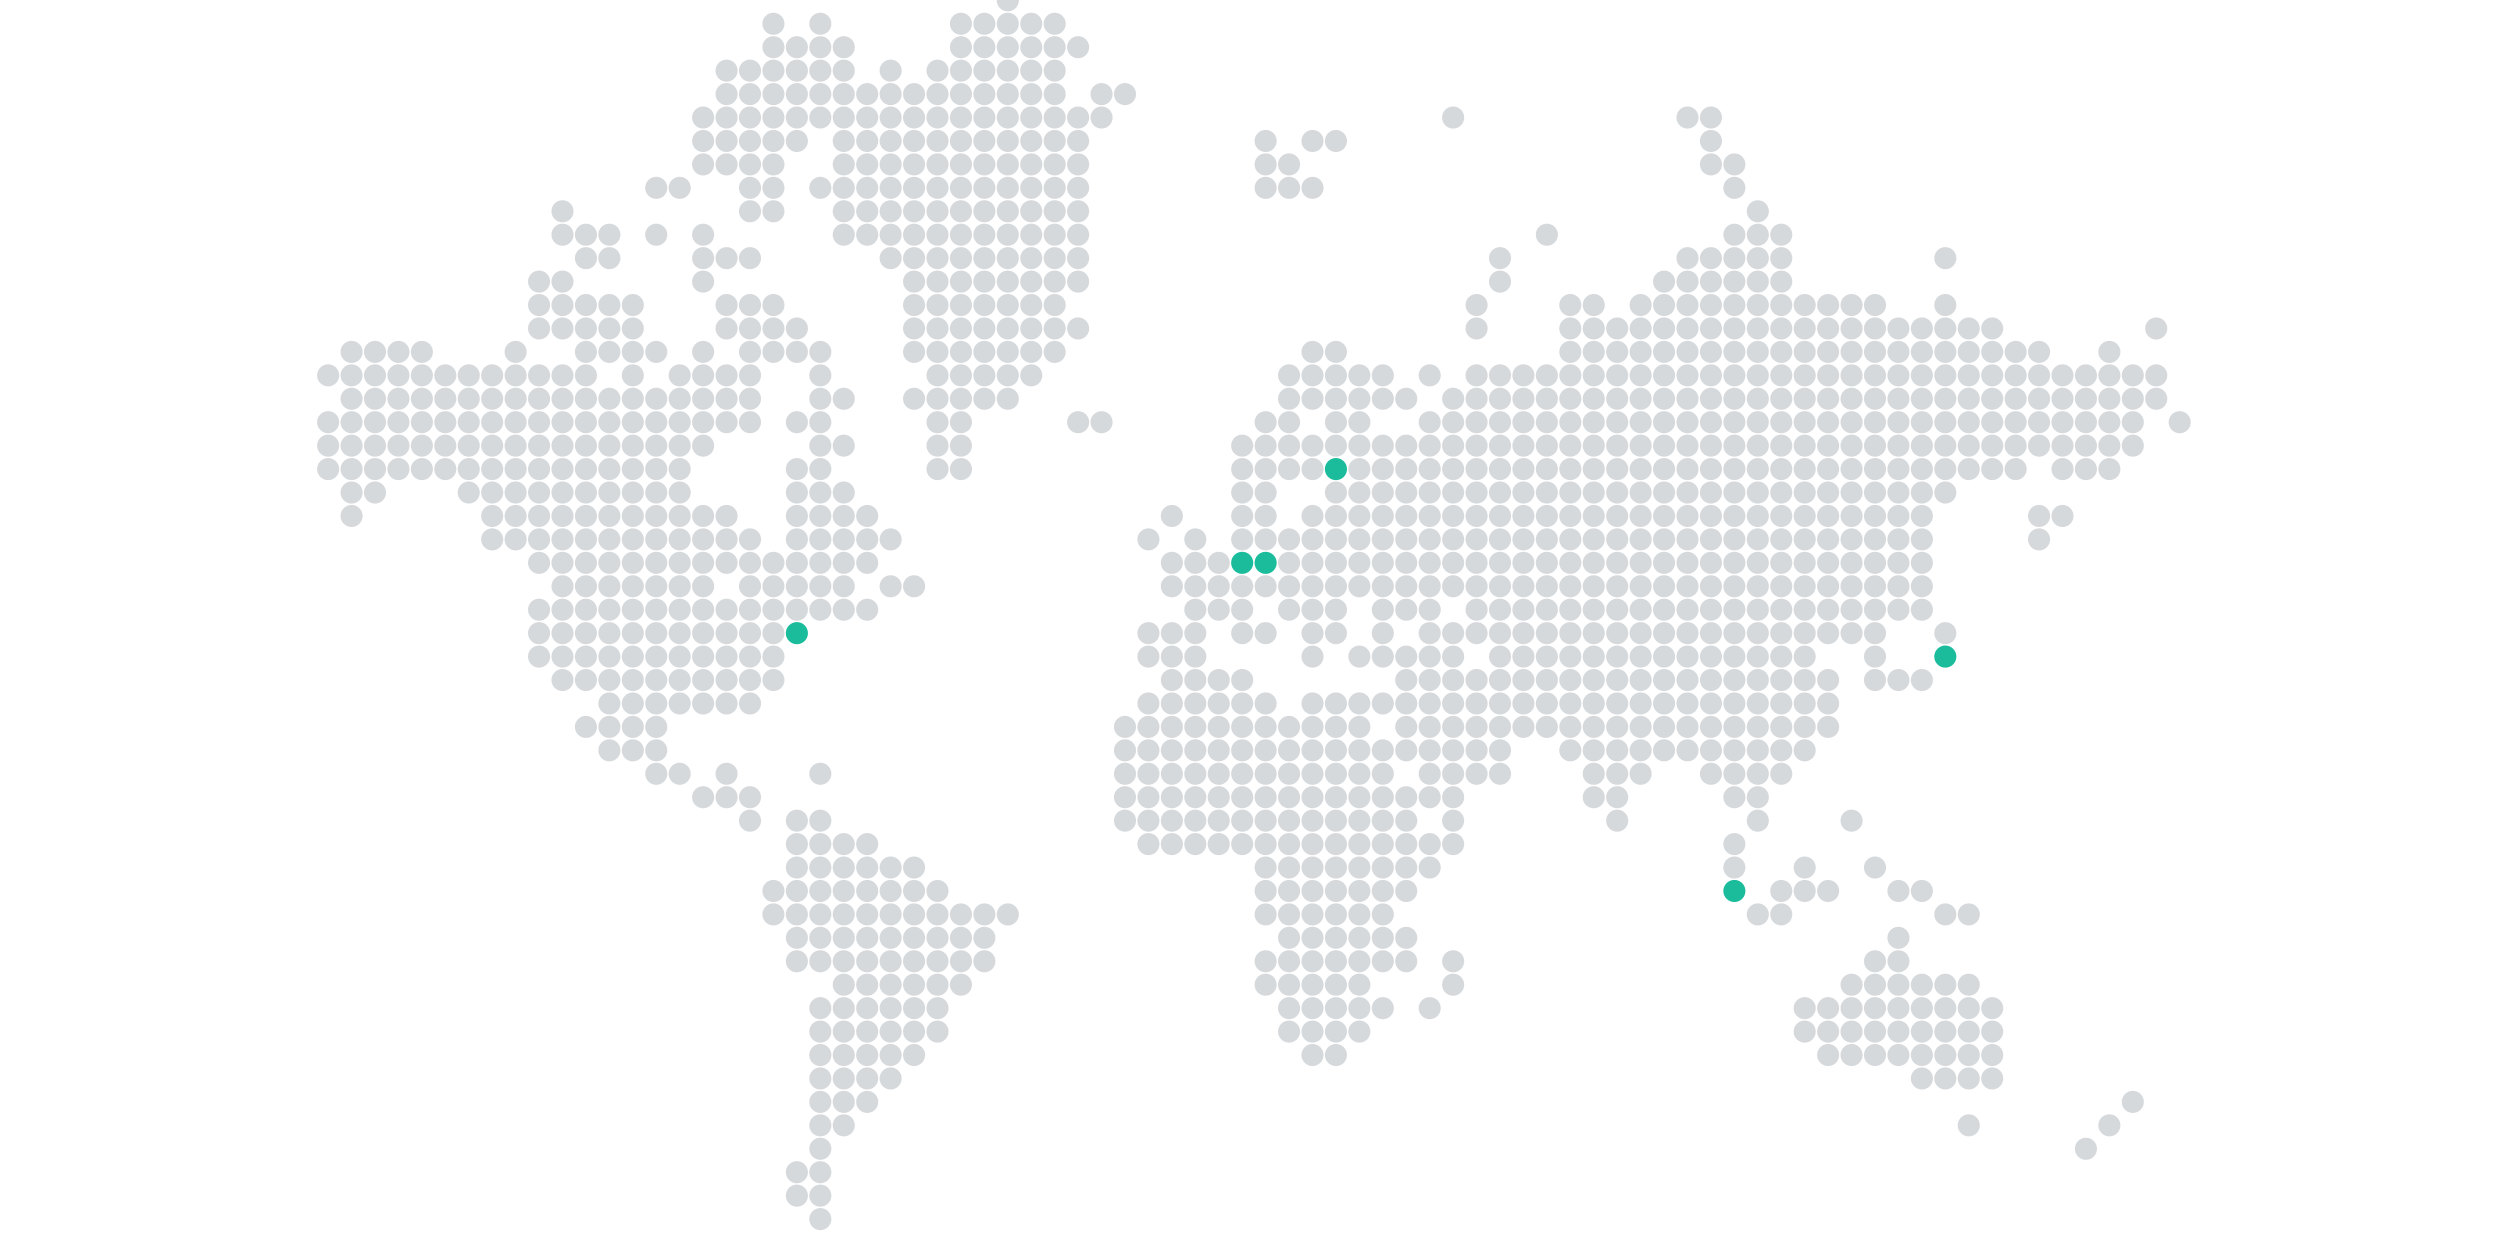 <?xml version="1.0" encoding="UTF-8" standalone="no"?><!DOCTYPE svg PUBLIC "-//W3C//DTD SVG 1.1//EN" "http://www.w3.org/Graphics/SVG/1.1/DTD/svg11.dtd"><svg width="100%" height="100%" viewBox="0 0 1920 948" version="1.1" xmlns="http://www.w3.org/2000/svg" xmlns:xlink="http://www.w3.org/1999/xlink" xml:space="preserve" xmlns:serif="http://www.serif.com/" style="fill-rule:evenodd;clip-rule:evenodd;stroke-linejoin:round;stroke-miterlimit:2;"><g><g><g><g><circle cx="773.993" cy="0.26" r="8.5" style="fill:#d6d9dc;"/></g><g><circle cx="594.002" cy="18.261" r="8.5" style="fill:#d6d9dc;"/></g><g><circle cx="630.003" cy="18.261" r="8.5" style="fill:#d6d9dc;"/></g><g><circle cx="738.007" cy="18.261" r="8.5" style="fill:#d6d9dc;"/></g><g><circle cx="755.993" cy="18.261" r="8.5" style="fill:#d6d9dc;"/></g><g><circle cx="773.993" cy="18.261" r="8.5" style="fill:#d6d9dc;"/></g><g><circle cx="791.994" cy="18.261" r="8.5" style="fill:#d6d9dc;"/></g><g><circle cx="809.995" cy="18.261" r="8.5" style="fill:#d6d9dc;"/></g><g><circle cx="594.002" cy="36.261" r="8.5" style="fill:#d6d9dc;"/></g><g><circle cx="612.002" cy="36.261" r="8.5" style="fill:#d6d9dc;"/></g><g><circle cx="630.003" cy="36.261" r="8.5" style="fill:#d6d9dc;"/></g><g><circle cx="648.004" cy="36.261" r="8.5" style="fill:#d6d9dc;"/></g><g><circle cx="738.007" cy="36.261" r="8.5" style="fill:#d6d9dc;"/></g><g><circle cx="755.993" cy="36.261" r="8.5" style="fill:#d6d9dc;"/></g><g><circle cx="773.993" cy="36.261" r="8.5" style="fill:#d6d9dc;"/></g><g><circle cx="791.994" cy="36.261" r="8.5" style="fill:#d6d9dc;"/></g><g><circle cx="809.995" cy="36.261" r="8.5" style="fill:#d6d9dc;"/></g><g><circle cx="827.995" cy="36.261" r="8.5" style="fill:#d6d9dc;"/></g><g><circle cx="558" cy="54.262" r="8.5" style="fill:#d6d9dc;"/></g><g><circle cx="576.001" cy="54.262" r="8.5" style="fill:#d6d9dc;"/></g><g><circle cx="594.002" cy="54.262" r="8.5" style="fill:#d6d9dc;"/></g><g><circle cx="612.002" cy="54.262" r="8.5" style="fill:#d6d9dc;"/></g><g><circle cx="630.003" cy="54.262" r="8.5" style="fill:#d6d9dc;"/></g><g><circle cx="648.004" cy="54.262" r="8.5" style="fill:#d6d9dc;"/></g><g><circle cx="684.005" cy="54.262" r="8.5" style="fill:#d6d9dc;"/></g><g><circle cx="720.006" cy="54.262" r="8.5" style="fill:#d6d9dc;"/></g><g><circle cx="738.007" cy="54.262" r="8.5" style="fill:#d6d9dc;"/></g><g><circle cx="755.993" cy="54.262" r="8.5" style="fill:#d6d9dc;"/></g><g><circle cx="773.993" cy="54.262" r="8.5" style="fill:#d6d9dc;"/></g><g><circle cx="791.994" cy="54.262" r="8.5" style="fill:#d6d9dc;"/></g><g><circle cx="809.995" cy="54.262" r="8.5" style="fill:#d6d9dc;"/></g><g><circle cx="558" cy="72.263" r="8.5" style="fill:#d6d9dc;"/></g><g><circle cx="576.001" cy="72.263" r="8.5" style="fill:#d6d9dc;"/></g><g><circle cx="594.002" cy="72.263" r="8.5" style="fill:#d6d9dc;"/></g><g><circle cx="612.002" cy="72.263" r="8.5" style="fill:#d6d9dc;"/></g><g><circle cx="630.003" cy="72.263" r="8.5" style="fill:#d6d9dc;"/></g><g><circle cx="648.004" cy="72.263" r="8.5" style="fill:#d6d9dc;"/></g><g><circle cx="666.004" cy="72.263" r="8.5" style="fill:#d6d9dc;"/></g><g><circle cx="684.005" cy="72.263" r="8.5" style="fill:#d6d9dc;"/></g><g><circle cx="702.005" cy="72.263" r="8.5" style="fill:#d6d9dc;"/></g><g><circle cx="720.006" cy="72.263" r="8.5" style="fill:#d6d9dc;"/></g><g><circle cx="738.007" cy="72.263" r="8.5" style="fill:#d6d9dc;"/></g><g><circle cx="755.993" cy="72.263" r="8.5" style="fill:#d6d9dc;"/></g><g><circle cx="773.993" cy="72.263" r="8.5" style="fill:#d6d9dc;"/></g><g><circle cx="791.994" cy="72.263" r="8.5" style="fill:#d6d9dc;"/></g><g><circle cx="809.995" cy="72.263" r="8.5" style="fill:#d6d9dc;"/></g><g><circle cx="845.996" cy="72.263" r="8.5" style="fill:#d6d9dc;"/></g><g><circle cx="863.997" cy="72.263" r="8.5" style="fill:#d6d9dc;"/></g><g><circle cx="540" cy="90.263" r="8.5" style="fill:#d6d9dc;"/></g><g><circle cx="558" cy="90.263" r="8.5" style="fill:#d6d9dc;"/></g><g><circle cx="576.001" cy="90.263" r="8.5" style="fill:#d6d9dc;"/></g><g><circle cx="594.002" cy="90.263" r="8.5" style="fill:#d6d9dc;"/></g><g><circle cx="612.002" cy="90.263" r="8.5" style="fill:#d6d9dc;"/></g><g><circle cx="630.003" cy="90.263" r="8.5" style="fill:#d6d9dc;"/></g><g><circle cx="648.004" cy="90.263" r="8.5" style="fill:#d6d9dc;"/></g><g><circle cx="666.004" cy="90.263" r="8.5" style="fill:#d6d9dc;"/></g><g><circle cx="684.005" cy="90.263" r="8.5" style="fill:#d6d9dc;"/></g><g><circle cx="702.005" cy="90.263" r="8.5" style="fill:#d6d9dc;"/></g><g><circle cx="720.006" cy="90.263" r="8.5" style="fill:#d6d9dc;"/></g><g><circle cx="738.007" cy="90.263" r="8.5" style="fill:#d6d9dc;"/></g><g><circle cx="755.993" cy="90.263" r="8.5" style="fill:#d6d9dc;"/></g><g><circle cx="773.993" cy="90.263" r="8.5" style="fill:#d6d9dc;"/></g><g><circle cx="791.994" cy="90.263" r="8.5" style="fill:#d6d9dc;"/></g><g><circle cx="809.995" cy="90.263" r="8.5" style="fill:#d6d9dc;"/></g><g><circle cx="827.995" cy="90.263" r="8.5" style="fill:#d6d9dc;"/></g><g><circle cx="845.996" cy="90.263" r="8.5" style="fill:#d6d9dc;"/></g><g><circle cx="558" cy="108.264" r="8.5" style="fill:#d6d9dc;"/></g><g><circle cx="576.001" cy="108.264" r="8.5" style="fill:#d6d9dc;"/></g><g><circle cx="594.002" cy="108.264" r="8.5" style="fill:#d6d9dc;"/></g><g><circle cx="612.002" cy="108.264" r="8.5" style="fill:#d6d9dc;"/></g><g><circle cx="648.004" cy="108.264" r="8.5" style="fill:#d6d9dc;"/></g><g><circle cx="666.004" cy="108.264" r="8.5" style="fill:#d6d9dc;"/></g><g><circle cx="684.005" cy="108.264" r="8.5" style="fill:#d6d9dc;"/></g><g><circle cx="702.005" cy="108.264" r="8.5" style="fill:#d6d9dc;"/></g><g><circle cx="720.006" cy="108.264" r="8.5" style="fill:#d6d9dc;"/></g><g><circle cx="738.007" cy="108.264" r="8.5" style="fill:#d6d9dc;"/></g><g><circle cx="755.993" cy="108.264" r="8.5" style="fill:#d6d9dc;"/></g><g><circle cx="773.993" cy="108.264" r="8.5" style="fill:#d6d9dc;"/></g><g><circle cx="791.994" cy="108.264" r="8.5" style="fill:#d6d9dc;"/></g><g><circle cx="809.995" cy="108.264" r="8.5" style="fill:#d6d9dc;"/></g><g><circle cx="827.995" cy="108.264" r="8.5" style="fill:#d6d9dc;"/></g><g><circle cx="972" cy="108.264" r="8.5" style="fill:#d6d9dc;"/></g><g><circle cx="1008" cy="108.264" r="8.5" style="fill:#d6d9dc;"/></g><g><circle cx="1026" cy="108.264" r="8.5" style="fill:#d6d9dc;"/></g><g><circle cx="558" cy="126.264" r="8.5" style="fill:#d6d9dc;"/></g><g><circle cx="576.001" cy="126.264" r="8.5" style="fill:#d6d9dc;"/></g><g><circle cx="594.002" cy="126.264" r="8.5" style="fill:#d6d9dc;"/></g><g><circle cx="648.004" cy="126.264" r="8.5" style="fill:#d6d9dc;"/></g><g><circle cx="666.004" cy="126.264" r="8.5" style="fill:#d6d9dc;"/></g><g><circle cx="684.005" cy="126.264" r="8.5" style="fill:#d6d9dc;"/></g><g><circle cx="702.005" cy="126.264" r="8.5" style="fill:#d6d9dc;"/></g><g><circle cx="720.006" cy="126.264" r="8.5" style="fill:#d6d9dc;"/></g><g><circle cx="738.007" cy="126.264" r="8.5" style="fill:#d6d9dc;"/></g><g><circle cx="755.993" cy="126.264" r="8.5" style="fill:#d6d9dc;"/></g><g><circle cx="773.993" cy="126.264" r="8.5" style="fill:#d6d9dc;"/></g><g><circle cx="791.994" cy="126.264" r="8.5" style="fill:#d6d9dc;"/></g><g><circle cx="809.995" cy="126.264" r="8.5" style="fill:#d6d9dc;"/></g><g><circle cx="827.995" cy="126.264" r="8.5" style="fill:#d6d9dc;"/></g><g><circle cx="972" cy="126.264" r="8.5" style="fill:#d6d9dc;"/></g><g><circle cx="990.001" cy="126.264" r="8.5" style="fill:#d6d9dc;"/></g><g><circle cx="521.999" cy="144.265" r="8.5" style="fill:#d6d9dc;"/></g><g><circle cx="576.001" cy="144.265" r="8.5" style="fill:#d6d9dc;"/></g><g><circle cx="594.002" cy="144.265" r="8.5" style="fill:#d6d9dc;"/></g><g><circle cx="630.003" cy="144.265" r="8.5" style="fill:#d6d9dc;"/></g><g><circle cx="648.004" cy="144.265" r="8.5" style="fill:#d6d9dc;"/></g><g><circle cx="666.004" cy="144.265" r="8.5" style="fill:#d6d9dc;"/></g><g><circle cx="684.005" cy="144.265" r="8.5" style="fill:#d6d9dc;"/></g><g><circle cx="702.005" cy="144.265" r="8.5" style="fill:#d6d9dc;"/></g><g><circle cx="720.006" cy="144.265" r="8.5" style="fill:#d6d9dc;"/></g><g><circle cx="738.007" cy="144.265" r="8.5" style="fill:#d6d9dc;"/></g><g><circle cx="755.993" cy="144.265" r="8.5" style="fill:#d6d9dc;"/></g><g><circle cx="773.993" cy="144.265" r="8.5" style="fill:#d6d9dc;"/></g><g><circle cx="791.994" cy="144.265" r="8.5" style="fill:#d6d9dc;"/></g><g><circle cx="809.995" cy="144.265" r="8.5" style="fill:#d6d9dc;"/></g><g><circle cx="827.995" cy="144.265" r="8.5" style="fill:#d6d9dc;"/></g><g><circle cx="972" cy="144.265" r="8.5" style="fill:#d6d9dc;"/></g><g><circle cx="990.001" cy="144.265" r="8.5" style="fill:#d6d9dc;"/></g><g><circle cx="1008" cy="144.265" r="8.5" style="fill:#d6d9dc;"/></g><g><circle cx="576.001" cy="162.266" r="8.5" style="fill:#d6d9dc;"/></g><g><circle cx="594.002" cy="162.266" r="8.5" style="fill:#d6d9dc;"/></g><g><circle cx="648.004" cy="162.266" r="8.5" style="fill:#d6d9dc;"/></g><g><circle cx="666.004" cy="162.266" r="8.5" style="fill:#d6d9dc;"/></g><g><circle cx="684.005" cy="162.266" r="8.5" style="fill:#d6d9dc;"/></g><g><circle cx="702.005" cy="162.266" r="8.5" style="fill:#d6d9dc;"/></g><g><circle cx="720.006" cy="162.266" r="8.5" style="fill:#d6d9dc;"/></g><g><circle cx="738.007" cy="162.266" r="8.5" style="fill:#d6d9dc;"/></g><g><circle cx="755.993" cy="162.266" r="8.5" style="fill:#d6d9dc;"/></g><g><circle cx="773.993" cy="162.266" r="8.5" style="fill:#d6d9dc;"/></g><g><circle cx="791.994" cy="162.266" r="8.5" style="fill:#d6d9dc;"/></g><g><circle cx="809.995" cy="162.266" r="8.5" style="fill:#d6d9dc;"/></g><g><circle cx="827.995" cy="162.266" r="8.5" style="fill:#d6d9dc;"/></g><g><circle cx="449.997" cy="180.266" r="8.5" style="fill:#d6d9dc;"/></g><g><circle cx="467.997" cy="180.266" r="8.5" style="fill:#d6d9dc;"/></g><g><circle cx="503.998" cy="180.266" r="8.5" style="fill:#d6d9dc;"/></g><g><circle cx="540" cy="180.266" r="8.5" style="fill:#d6d9dc;"/></g><g><circle cx="648.004" cy="180.266" r="8.5" style="fill:#d6d9dc;"/></g><g><circle cx="666.004" cy="180.266" r="8.5" style="fill:#d6d9dc;"/></g><g><circle cx="684.005" cy="180.266" r="8.5" style="fill:#d6d9dc;"/></g><g><circle cx="702.005" cy="180.266" r="8.5" style="fill:#d6d9dc;"/></g><g><circle cx="720.006" cy="180.266" r="8.5" style="fill:#d6d9dc;"/></g><g><circle cx="738.007" cy="180.266" r="8.5" style="fill:#d6d9dc;"/></g><g><circle cx="755.993" cy="180.266" r="8.5" style="fill:#d6d9dc;"/></g><g><circle cx="773.993" cy="180.266" r="8.5" style="fill:#d6d9dc;"/></g><g><circle cx="791.994" cy="180.266" r="8.5" style="fill:#d6d9dc;"/></g><g><circle cx="809.995" cy="180.266" r="8.5" style="fill:#d6d9dc;"/></g><g><circle cx="827.995" cy="180.266" r="8.5" style="fill:#d6d9dc;"/></g><g><circle cx="467.997" cy="198.267" r="8.5" style="fill:#d6d9dc;"/></g><g><circle cx="540" cy="198.267" r="8.5" style="fill:#d6d9dc;"/></g><g><circle cx="558" cy="198.267" r="8.5" style="fill:#d6d9dc;"/></g><g><circle cx="576.001" cy="198.267" r="8.5" style="fill:#d6d9dc;"/></g><g><circle cx="684.005" cy="198.267" r="8.5" style="fill:#d6d9dc;"/></g><g><circle cx="702.005" cy="198.267" r="8.5" style="fill:#d6d9dc;"/></g><g><circle cx="720.006" cy="198.267" r="8.5" style="fill:#d6d9dc;"/></g><g><circle cx="738.007" cy="198.267" r="8.5" style="fill:#d6d9dc;"/></g><g><circle cx="755.993" cy="198.267" r="8.5" style="fill:#d6d9dc;"/></g><g><circle cx="773.993" cy="198.267" r="8.5" style="fill:#d6d9dc;"/></g><g><circle cx="791.994" cy="198.267" r="8.5" style="fill:#d6d9dc;"/></g><g><circle cx="809.995" cy="198.267" r="8.5" style="fill:#d6d9dc;"/></g><g><circle cx="827.995" cy="198.267" r="8.5" style="fill:#d6d9dc;"/></g><g><circle cx="431.996" cy="216.268" r="8.5" style="fill:#d6d9dc;"/></g><g><circle cx="540" cy="216.268" r="8.5" style="fill:#d6d9dc;"/></g><g><circle cx="702.005" cy="216.268" r="8.5" style="fill:#d6d9dc;"/></g><g><circle cx="720.006" cy="216.268" r="8.5" style="fill:#d6d9dc;"/></g><g><circle cx="738.007" cy="216.268" r="8.5" style="fill:#d6d9dc;"/></g><g><circle cx="755.993" cy="216.268" r="8.5" style="fill:#d6d9dc;"/></g><g><circle cx="773.993" cy="216.268" r="8.5" style="fill:#d6d9dc;"/></g><g><circle cx="791.994" cy="216.268" r="8.5" style="fill:#d6d9dc;"/></g><g><circle cx="809.995" cy="216.268" r="8.5" style="fill:#d6d9dc;"/></g><g><circle cx="827.995" cy="216.268" r="8.5" style="fill:#d6d9dc;"/></g><g><circle cx="431.996" cy="234.268" r="8.5" style="fill:#d6d9dc;"/></g><g><circle cx="449.997" cy="234.268" r="8.5" style="fill:#d6d9dc;"/></g><g><circle cx="467.997" cy="234.268" r="8.5" style="fill:#d6d9dc;"/></g><g><circle cx="485.998" cy="234.268" r="8.5" style="fill:#d6d9dc;"/></g><g><circle cx="558" cy="234.268" r="8.5" style="fill:#d6d9dc;"/></g><g><circle cx="576.001" cy="234.268" r="8.5" style="fill:#d6d9dc;"/></g><g><circle cx="594.002" cy="234.268" r="8.5" style="fill:#d6d9dc;"/></g><g><circle cx="702.005" cy="234.268" r="8.5" style="fill:#d6d9dc;"/></g><g><circle cx="720.006" cy="234.268" r="8.5" style="fill:#d6d9dc;"/></g><g><circle cx="738.007" cy="234.268" r="8.5" style="fill:#d6d9dc;"/></g><g><circle cx="755.993" cy="234.268" r="8.5" style="fill:#d6d9dc;"/></g><g><circle cx="773.993" cy="234.268" r="8.5" style="fill:#d6d9dc;"/></g><g><circle cx="791.994" cy="234.268" r="8.5" style="fill:#d6d9dc;"/></g><g><circle cx="809.995" cy="234.268" r="8.5" style="fill:#d6d9dc;"/></g><g><circle cx="431.996" cy="252.269" r="8.5" style="fill:#d6d9dc;"/></g><g><circle cx="449.997" cy="252.269" r="8.5" style="fill:#d6d9dc;"/></g><g><circle cx="467.997" cy="252.269" r="8.5" style="fill:#d6d9dc;"/></g><g><circle cx="485.998" cy="252.269" r="8.5" style="fill:#d6d9dc;"/></g><g><circle cx="558" cy="252.269" r="8.5" style="fill:#d6d9dc;"/></g><g><circle cx="576.001" cy="252.269" r="8.5" style="fill:#d6d9dc;"/></g><g><circle cx="594.002" cy="252.269" r="8.5" style="fill:#d6d9dc;"/></g><g><circle cx="612.002" cy="252.269" r="8.5" style="fill:#d6d9dc;"/></g><g><circle cx="702.005" cy="252.269" r="8.5" style="fill:#d6d9dc;"/></g><g><circle cx="720.006" cy="252.269" r="8.5" style="fill:#d6d9dc;"/></g><g><circle cx="738.007" cy="252.269" r="8.5" style="fill:#d6d9dc;"/></g><g><circle cx="755.993" cy="252.269" r="8.5" style="fill:#d6d9dc;"/></g><g><circle cx="773.993" cy="252.269" r="8.5" style="fill:#d6d9dc;"/></g><g><circle cx="791.994" cy="252.269" r="8.5" style="fill:#d6d9dc;"/></g><g><circle cx="809.995" cy="252.269" r="8.5" style="fill:#d6d9dc;"/></g><g><circle cx="827.995" cy="252.269" r="8.5" style="fill:#d6d9dc;"/></g><g><circle cx="288.005" cy="270.27" r="8.5" style="fill:#d6d9dc;"/></g><g><circle cx="306.006" cy="270.27" r="8.5" style="fill:#d6d9dc;"/></g><g><circle cx="324.007" cy="270.27" r="8.5" style="fill:#d6d9dc;"/></g><g><circle cx="395.995" cy="270.27" r="8.5" style="fill:#d6d9dc;"/></g><g><circle cx="449.997" cy="270.27" r="8.5" style="fill:#d6d9dc;"/></g><g><circle cx="467.997" cy="270.27" r="8.5" style="fill:#d6d9dc;"/></g><g><circle cx="485.998" cy="270.27" r="8.5" style="fill:#d6d9dc;"/></g><g><circle cx="503.998" cy="270.27" r="8.5" style="fill:#d6d9dc;"/></g><g><circle cx="540" cy="270.27" r="8.5" style="fill:#d6d9dc;"/></g><g><circle cx="576.001" cy="270.27" r="8.5" style="fill:#d6d9dc;"/></g><g><circle cx="594.002" cy="270.27" r="8.5" style="fill:#d6d9dc;"/></g><g><circle cx="612.002" cy="270.27" r="8.5" style="fill:#d6d9dc;"/></g><g><circle cx="630.003" cy="270.27" r="8.5" style="fill:#d6d9dc;"/></g><g><circle cx="702.005" cy="270.27" r="8.5" style="fill:#d6d9dc;"/></g><g><circle cx="720.006" cy="270.27" r="8.5" style="fill:#d6d9dc;"/></g><g><circle cx="738.007" cy="270.27" r="8.5" style="fill:#d6d9dc;"/></g><g><circle cx="755.993" cy="270.27" r="8.5" style="fill:#d6d9dc;"/></g><g><circle cx="773.993" cy="270.27" r="8.5" style="fill:#d6d9dc;"/></g><g><circle cx="791.994" cy="270.27" r="8.5" style="fill:#d6d9dc;"/></g><g><circle cx="809.995" cy="270.27" r="8.5" style="fill:#d6d9dc;"/></g><g><circle cx="1008" cy="270.27" r="8.5" style="fill:#d6d9dc;"/></g><g><circle cx="1026" cy="270.27" r="8.5" style="fill:#d6d9dc;"/></g><g><circle cx="270.005" cy="288.27" r="8.5" style="fill:#d6d9dc;"/></g><g><circle cx="288.005" cy="288.27" r="8.5" style="fill:#d6d9dc;"/></g><g><circle cx="306.006" cy="288.27" r="8.5" style="fill:#d6d9dc;"/></g><g><circle cx="324.007" cy="288.27" r="8.5" style="fill:#d6d9dc;"/></g><g><circle cx="341.993" cy="288.27" r="8.5" style="fill:#d6d9dc;"/></g><g><circle cx="359.993" cy="288.27" r="8.5" style="fill:#d6d9dc;"/></g><g><circle cx="377.994" cy="288.27" r="8.5" style="fill:#d6d9dc;"/></g><g><circle cx="395.995" cy="288.27" r="8.5" style="fill:#d6d9dc;"/></g><g><circle cx="413.995" cy="288.27" r="8.5" style="fill:#d6d9dc;"/></g><g><circle cx="431.996" cy="288.27" r="8.5" style="fill:#d6d9dc;"/></g><g><circle cx="449.997" cy="288.27" r="8.5" style="fill:#d6d9dc;"/></g><g><circle cx="485.998" cy="288.27" r="8.5" style="fill:#d6d9dc;"/></g><g><circle cx="521.999" cy="288.27" r="8.5" style="fill:#d6d9dc;"/></g><g><circle cx="540" cy="288.27" r="8.5" style="fill:#d6d9dc;"/></g><g><circle cx="558" cy="288.27" r="8.5" style="fill:#d6d9dc;"/></g><g><circle cx="576.001" cy="288.27" r="8.5" style="fill:#d6d9dc;"/></g><g><circle cx="630.003" cy="288.27" r="8.5" style="fill:#d6d9dc;"/></g><g><circle cx="720.006" cy="288.27" r="8.5" style="fill:#d6d9dc;"/></g><g><circle cx="738.007" cy="288.27" r="8.5" style="fill:#d6d9dc;"/></g><g><circle cx="755.993" cy="288.27" r="8.5" style="fill:#d6d9dc;"/></g><g><circle cx="773.993" cy="288.27" r="8.5" style="fill:#d6d9dc;"/></g><g><circle cx="791.994" cy="288.27" r="8.5" style="fill:#d6d9dc;"/></g><g><circle cx="990.001" cy="288.27" r="8.5" style="fill:#d6d9dc;"/></g><g><circle cx="1008" cy="288.27" r="8.5" style="fill:#d6d9dc;"/></g><g><circle cx="1026" cy="288.27" r="8.5" style="fill:#d6d9dc;"/></g><g><circle cx="288.005" cy="306.256" r="8.5" style="fill:#d6d9dc;"/></g><g><circle cx="306.006" cy="306.256" r="8.5" style="fill:#d6d9dc;"/></g><g><circle cx="324.007" cy="306.256" r="8.5" style="fill:#d6d9dc;"/></g><g><circle cx="341.993" cy="306.256" r="8.5" style="fill:#d6d9dc;"/></g><g><circle cx="359.993" cy="306.256" r="8.5" style="fill:#d6d9dc;"/></g><g><circle cx="377.994" cy="306.256" r="8.5" style="fill:#d6d9dc;"/></g><g><circle cx="395.995" cy="306.256" r="8.5" style="fill:#d6d9dc;"/></g><g><circle cx="413.995" cy="306.256" r="8.5" style="fill:#d6d9dc;"/></g><g><circle cx="431.996" cy="306.256" r="8.5" style="fill:#d6d9dc;"/></g><g><circle cx="449.997" cy="306.256" r="8.5" style="fill:#d6d9dc;"/></g><g><circle cx="467.997" cy="306.256" r="8.5" style="fill:#d6d9dc;"/></g><g><circle cx="485.998" cy="306.256" r="8.5" style="fill:#d6d9dc;"/></g><g><circle cx="503.998" cy="306.256" r="8.5" style="fill:#d6d9dc;"/></g><g><circle cx="521.999" cy="306.256" r="8.5" style="fill:#d6d9dc;"/></g><g><circle cx="540" cy="306.256" r="8.5" style="fill:#d6d9dc;"/></g><g><circle cx="558" cy="306.256" r="8.5" style="fill:#d6d9dc;"/></g><g><circle cx="576.001" cy="306.256" r="8.5" style="fill:#d6d9dc;"/></g><g><circle cx="630.003" cy="306.256" r="8.5" style="fill:#d6d9dc;"/></g><g><circle cx="648.004" cy="306.256" r="8.5" style="fill:#d6d9dc;"/></g><g><circle cx="702.005" cy="306.256" r="8.5" style="fill:#d6d9dc;"/></g><g><circle cx="720.006" cy="306.256" r="8.5" style="fill:#d6d9dc;"/></g><g><circle cx="738.007" cy="306.256" r="8.5" style="fill:#d6d9dc;"/></g><g><circle cx="755.993" cy="306.256" r="8.5" style="fill:#d6d9dc;"/></g><g><circle cx="773.993" cy="306.256" r="8.5" style="fill:#d6d9dc;"/></g><g><circle cx="990.001" cy="306.256" r="8.5" style="fill:#d6d9dc;"/></g><g><circle cx="1008" cy="306.256" r="8.5" style="fill:#d6d9dc;"/></g><g><circle cx="1026" cy="306.256" r="8.5" style="fill:#d6d9dc;"/></g><g><circle cx="270.005" cy="324.257" r="8.5" style="fill:#d6d9dc;"/></g><g><circle cx="288.005" cy="324.257" r="8.5" style="fill:#d6d9dc;"/></g><g><circle cx="306.006" cy="324.257" r="8.5" style="fill:#d6d9dc;"/></g><g><circle cx="324.007" cy="324.257" r="8.5" style="fill:#d6d9dc;"/></g><g><circle cx="341.993" cy="324.257" r="8.5" style="fill:#d6d9dc;"/></g><g><circle cx="359.993" cy="324.257" r="8.5" style="fill:#d6d9dc;"/></g><g><circle cx="377.994" cy="324.257" r="8.5" style="fill:#d6d9dc;"/></g><g><circle cx="395.995" cy="324.257" r="8.5" style="fill:#d6d9dc;"/></g><g><circle cx="413.995" cy="324.257" r="8.5" style="fill:#d6d9dc;"/></g><g><circle cx="431.996" cy="324.257" r="8.5" style="fill:#d6d9dc;"/></g><g><circle cx="449.997" cy="324.257" r="8.5" style="fill:#d6d9dc;"/></g><g><circle cx="467.997" cy="324.257" r="8.5" style="fill:#d6d9dc;"/></g><g><circle cx="485.998" cy="324.257" r="8.5" style="fill:#d6d9dc;"/></g><g><circle cx="503.998" cy="324.257" r="8.5" style="fill:#d6d9dc;"/></g><g><circle cx="521.999" cy="324.257" r="8.5" style="fill:#d6d9dc;"/></g><g><circle cx="540" cy="324.257" r="8.5" style="fill:#d6d9dc;"/></g><g><circle cx="558" cy="324.257" r="8.5" style="fill:#d6d9dc;"/></g><g><circle cx="576.001" cy="324.257" r="8.5" style="fill:#d6d9dc;"/></g><g><circle cx="612.002" cy="324.257" r="8.5" style="fill:#d6d9dc;"/></g><g><circle cx="630.003" cy="324.257" r="8.5" style="fill:#d6d9dc;"/></g><g><circle cx="720.006" cy="324.257" r="8.5" style="fill:#d6d9dc;"/></g><g><circle cx="738.007" cy="324.257" r="8.5" style="fill:#d6d9dc;"/></g><g><circle cx="827.995" cy="324.257" r="8.5" style="fill:#d6d9dc;"/></g><g><circle cx="845.996" cy="324.257" r="8.5" style="fill:#d6d9dc;"/></g><g><circle cx="972" cy="324.257" r="8.5" style="fill:#d6d9dc;"/></g><g><circle cx="990.001" cy="324.257" r="8.5" style="fill:#d6d9dc;"/></g><g><circle cx="1026" cy="324.257" r="8.5" style="fill:#d6d9dc;"/></g><g><circle cx="270.005" cy="342.257" r="8.5" style="fill:#d6d9dc;"/></g><g><circle cx="288.005" cy="342.257" r="8.5" style="fill:#d6d9dc;"/></g><g><circle cx="306.006" cy="342.257" r="8.5" style="fill:#d6d9dc;"/></g><g><circle cx="324.007" cy="342.257" r="8.5" style="fill:#d6d9dc;"/></g><g><circle cx="341.993" cy="342.257" r="8.5" style="fill:#d6d9dc;"/></g><g><circle cx="359.993" cy="342.257" r="8.5" style="fill:#d6d9dc;"/></g><g><circle cx="377.994" cy="342.257" r="8.5" style="fill:#d6d9dc;"/></g><g><circle cx="395.995" cy="342.257" r="8.5" style="fill:#d6d9dc;"/></g><g><circle cx="413.995" cy="342.257" r="8.5" style="fill:#d6d9dc;"/></g><g><circle cx="431.996" cy="342.257" r="8.5" style="fill:#d6d9dc;"/></g><g><circle cx="449.997" cy="342.257" r="8.5" style="fill:#d6d9dc;"/></g><g><circle cx="467.997" cy="342.257" r="8.5" style="fill:#d6d9dc;"/></g><g><circle cx="485.998" cy="342.257" r="8.5" style="fill:#d6d9dc;"/></g><g><circle cx="503.998" cy="342.257" r="8.5" style="fill:#d6d9dc;"/></g><g><circle cx="521.999" cy="342.257" r="8.5" style="fill:#d6d9dc;"/></g><g><circle cx="540" cy="342.257" r="8.5" style="fill:#d6d9dc;"/></g><g><circle cx="630.003" cy="342.257" r="8.5" style="fill:#d6d9dc;"/></g><g><circle cx="648.004" cy="342.257" r="8.5" style="fill:#d6d9dc;"/></g><g><circle cx="720.006" cy="342.257" r="8.5" style="fill:#d6d9dc;"/></g><g><circle cx="738.007" cy="342.257" r="8.5" style="fill:#d6d9dc;"/></g><g><circle cx="954" cy="342.257" r="8.5" style="fill:#d6d9dc;"/></g><g><circle cx="972" cy="342.257" r="8.5" style="fill:#d6d9dc;"/></g><g><circle cx="990.001" cy="342.257" r="8.5" style="fill:#d6d9dc;"/></g><g><circle cx="1008" cy="342.257" r="8.5" style="fill:#d6d9dc;"/></g><g><circle cx="1026" cy="342.257" r="8.5" style="fill:#d6d9dc;"/></g><g><circle cx="1044" cy="342.257" r="8.5" style="fill:#d6d9dc;"/></g><g><circle cx="270.005" cy="360.258" r="8.5" style="fill:#d6d9dc;"/></g><g><circle cx="288.005" cy="360.258" r="8.5" style="fill:#d6d9dc;"/></g><g><circle cx="306.006" cy="360.258" r="8.5" style="fill:#d6d9dc;"/></g><g><circle cx="324.007" cy="360.258" r="8.5" style="fill:#d6d9dc;"/></g><g><circle cx="341.993" cy="360.258" r="8.5" style="fill:#d6d9dc;"/></g><g><circle cx="359.993" cy="360.258" r="8.5" style="fill:#d6d9dc;"/></g><g><circle cx="377.994" cy="360.258" r="8.5" style="fill:#d6d9dc;"/></g><g><circle cx="395.995" cy="360.258" r="8.5" style="fill:#d6d9dc;"/></g><g><circle cx="413.995" cy="360.258" r="8.5" style="fill:#d6d9dc;"/></g><g><circle cx="431.996" cy="360.258" r="8.5" style="fill:#d6d9dc;"/></g><g><circle cx="449.997" cy="360.258" r="8.5" style="fill:#d6d9dc;"/></g><g><circle cx="467.997" cy="360.258" r="8.5" style="fill:#d6d9dc;"/></g><g><circle cx="485.998" cy="360.258" r="8.5" style="fill:#d6d9dc;"/></g><g><circle cx="503.998" cy="360.258" r="8.5" style="fill:#d6d9dc;"/></g><g><circle cx="521.999" cy="360.258" r="8.5" style="fill:#d6d9dc;"/></g><g><circle cx="612.002" cy="360.258" r="8.5" style="fill:#d6d9dc;"/></g><g><circle cx="630.003" cy="360.258" r="8.5" style="fill:#d6d9dc;"/></g><g><circle cx="720.006" cy="360.258" r="8.5" style="fill:#d6d9dc;"/></g><g><circle cx="738.007" cy="360.258" r="8.5" style="fill:#d6d9dc;"/></g><g><circle cx="954" cy="360.258" r="8.5" style="fill:#d6d9dc;"/></g><g><circle cx="972" cy="360.258" r="8.5" style="fill:#d6d9dc;"/></g><g><circle cx="990.001" cy="360.258" r="8.5" style="fill:#d6d9dc;"/></g><g><circle cx="1008" cy="360.258" r="8.5" style="fill:#d6d9dc;"/></g><g><circle cx="1026" cy="360.258" r="8.5" style="fill:#1abc9c;"/></g><g><circle cx="288.005" cy="378.259" r="8.5" style="fill:#d6d9dc;"/></g><g><circle cx="359.993" cy="378.259" r="8.5" style="fill:#d6d9dc;"/></g><g><circle cx="377.994" cy="378.259" r="8.5" style="fill:#d6d9dc;"/></g><g><circle cx="395.995" cy="378.259" r="8.5" style="fill:#d6d9dc;"/></g><g><circle cx="413.995" cy="378.259" r="8.5" style="fill:#d6d9dc;"/></g><g><circle cx="431.996" cy="378.259" r="8.5" style="fill:#d6d9dc;"/></g><g><circle cx="449.997" cy="378.259" r="8.5" style="fill:#d6d9dc;"/></g><g><circle cx="467.997" cy="378.259" r="8.5" style="fill:#d6d9dc;"/></g><g><circle cx="485.998" cy="378.259" r="8.5" style="fill:#d6d9dc;"/></g><g><circle cx="503.998" cy="378.259" r="8.5" style="fill:#d6d9dc;"/></g><g><circle cx="521.999" cy="378.259" r="8.5" style="fill:#d6d9dc;"/></g><g><circle cx="612.002" cy="378.259" r="8.5" style="fill:#d6d9dc;"/></g><g><circle cx="630.003" cy="378.259" r="8.5" style="fill:#d6d9dc;"/></g><g><circle cx="648.004" cy="378.259" r="8.5" style="fill:#d6d9dc;"/></g><g><circle cx="954" cy="378.259" r="8.5" style="fill:#d6d9dc;"/></g><g><circle cx="972" cy="378.259" r="8.5" style="fill:#d6d9dc;"/></g><g><circle cx="1026" cy="378.259" r="8.5" style="fill:#d6d9dc;"/></g><g><circle cx="377.994" cy="396.259" r="8.5" style="fill:#d6d9dc;"/></g><g><circle cx="395.995" cy="396.259" r="8.5" style="fill:#d6d9dc;"/></g><g><circle cx="413.995" cy="396.259" r="8.5" style="fill:#d6d9dc;"/></g><g><circle cx="431.996" cy="396.259" r="8.5" style="fill:#d6d9dc;"/></g><g><circle cx="449.997" cy="396.259" r="8.5" style="fill:#d6d9dc;"/></g><g><circle cx="467.997" cy="396.259" r="8.5" style="fill:#d6d9dc;"/></g><g><circle cx="485.998" cy="396.259" r="8.5" style="fill:#d6d9dc;"/></g><g><circle cx="503.998" cy="396.259" r="8.5" style="fill:#d6d9dc;"/></g><g><circle cx="521.999" cy="396.259" r="8.5" style="fill:#d6d9dc;"/></g><g><circle cx="540" cy="396.259" r="8.5" style="fill:#d6d9dc;"/></g><g><circle cx="558" cy="396.259" r="8.5" style="fill:#d6d9dc;"/></g><g><circle cx="612.002" cy="396.259" r="8.5" style="fill:#d6d9dc;"/></g><g><circle cx="630.003" cy="396.259" r="8.5" style="fill:#d6d9dc;"/></g><g><circle cx="648.004" cy="396.259" r="8.5" style="fill:#d6d9dc;"/></g><g><circle cx="666.004" cy="396.259" r="8.5" style="fill:#d6d9dc;"/></g><g><circle cx="899.998" cy="396.259" r="8.5" style="fill:#d6d9dc;"/></g><g><circle cx="954" cy="396.259" r="8.5" style="fill:#d6d9dc;"/></g><g><circle cx="972" cy="396.259" r="8.5" style="fill:#d6d9dc;"/></g><g><circle cx="1008" cy="396.259" r="8.5" style="fill:#d6d9dc;"/></g><g><circle cx="1026" cy="396.259" r="8.5" style="fill:#d6d9dc;"/></g><g><circle cx="395.995" cy="414.26" r="8.5" style="fill:#d6d9dc;"/></g><g><circle cx="413.995" cy="414.26" r="8.5" style="fill:#d6d9dc;"/></g><g><circle cx="431.996" cy="414.26" r="8.5" style="fill:#d6d9dc;"/></g><g><circle cx="449.997" cy="414.26" r="8.5" style="fill:#d6d9dc;"/></g><g><circle cx="467.997" cy="414.26" r="8.5" style="fill:#d6d9dc;"/></g><g><circle cx="485.998" cy="414.26" r="8.5" style="fill:#d6d9dc;"/></g><g><circle cx="503.998" cy="414.26" r="8.5" style="fill:#d6d9dc;"/></g><g><circle cx="521.999" cy="414.26" r="8.5" style="fill:#d6d9dc;"/></g><g><circle cx="540" cy="414.26" r="8.5" style="fill:#d6d9dc;"/></g><g><circle cx="558" cy="414.26" r="8.5" style="fill:#d6d9dc;"/></g><g><circle cx="576.001" cy="414.26" r="8.5" style="fill:#d6d9dc;"/></g><g><circle cx="612.002" cy="414.26" r="8.5" style="fill:#d6d9dc;"/></g><g><circle cx="630.003" cy="414.26" r="8.5" style="fill:#d6d9dc;"/></g><g><circle cx="648.004" cy="414.26" r="8.5" style="fill:#d6d9dc;"/></g><g><circle cx="666.004" cy="414.26" r="8.5" style="fill:#d6d9dc;"/></g><g><circle cx="684.005" cy="414.26" r="8.5" style="fill:#d6d9dc;"/></g><g><circle cx="881.997" cy="414.26" r="8.5" style="fill:#d6d9dc;"/></g><g><circle cx="917.999" cy="414.26" r="8.5" style="fill:#d6d9dc;"/></g><g><circle cx="954" cy="414.26" r="8.5" style="fill:#d6d9dc;"/></g><g><circle cx="972" cy="414.26" r="8.5" style="fill:#d6d9dc;"/></g><g><circle cx="990.001" cy="414.26" r="8.5" style="fill:#d6d9dc;"/></g><g><circle cx="1008" cy="414.26" r="8.5" style="fill:#d6d9dc;"/></g><g><circle cx="1026" cy="414.26" r="8.5" style="fill:#d6d9dc;"/></g><g><circle cx="1044" cy="414.26" r="8.5" style="fill:#d6d9dc;"/></g><g><circle cx="431.996" cy="432.261" r="8.5" style="fill:#d6d9dc;"/></g><g><circle cx="449.997" cy="432.261" r="8.5" style="fill:#d6d9dc;"/></g><g><circle cx="467.997" cy="432.261" r="8.5" style="fill:#d6d9dc;"/></g><g><circle cx="485.998" cy="432.261" r="8.5" style="fill:#d6d9dc;"/></g><g><circle cx="503.998" cy="432.261" r="8.5" style="fill:#d6d9dc;"/></g><g><circle cx="521.999" cy="432.261" r="8.5" style="fill:#d6d9dc;"/></g><g><circle cx="540" cy="432.261" r="8.5" style="fill:#d6d9dc;"/></g><g><circle cx="558" cy="432.261" r="8.5" style="fill:#d6d9dc;"/></g><g><circle cx="576.001" cy="432.261" r="8.5" style="fill:#d6d9dc;"/></g><g><circle cx="594.002" cy="432.261" r="8.5" style="fill:#d6d9dc;"/></g><g><circle cx="612.002" cy="432.261" r="8.5" style="fill:#d6d9dc;"/></g><g><circle cx="630.003" cy="432.261" r="8.5" style="fill:#d6d9dc;"/></g><g><circle cx="648.004" cy="432.261" r="8.5" style="fill:#d6d9dc;"/></g><g><circle cx="666.004" cy="432.261" r="8.5" style="fill:#d6d9dc;"/></g><g><circle cx="899.998" cy="432.261" r="8.5" style="fill:#d6d9dc;"/></g><g><circle cx="917.999" cy="432.261" r="8.5" style="fill:#d6d9dc;"/></g><g><circle cx="935.999" cy="432.261" r="8.5" style="fill:#d6d9dc;"/></g><g><circle cx="954" cy="432.261" r="8.5" style="fill:#1abc9c;"/></g><g><circle cx="972" cy="432.261" r="8.5" style="fill:#1abc9c;"/></g><g><circle cx="990.001" cy="432.261" r="8.5" style="fill:#d6d9dc;"/></g><g><circle cx="1008" cy="432.261" r="8.5" style="fill:#d6d9dc;"/></g><g><circle cx="1026" cy="432.261" r="8.5" style="fill:#d6d9dc;"/></g><g><circle cx="1044" cy="432.261" r="8.5" style="fill:#d6d9dc;"/></g><g><circle cx="449.997" cy="450.261" r="8.5" style="fill:#d6d9dc;"/></g><g><circle cx="467.997" cy="450.261" r="8.5" style="fill:#d6d9dc;"/></g><g><circle cx="485.998" cy="450.261" r="8.5" style="fill:#d6d9dc;"/></g><g><circle cx="503.998" cy="450.261" r="8.5" style="fill:#d6d9dc;"/></g><g><circle cx="521.999" cy="450.261" r="8.5" style="fill:#d6d9dc;"/></g><g><circle cx="540" cy="450.261" r="8.5" style="fill:#d6d9dc;"/></g><g><circle cx="576.001" cy="450.261" r="8.5" style="fill:#d6d9dc;"/></g><g><circle cx="594.002" cy="450.261" r="8.5" style="fill:#d6d9dc;"/></g><g><circle cx="612.002" cy="450.261" r="8.5" style="fill:#d6d9dc;"/></g><g><circle cx="630.003" cy="450.261" r="8.5" style="fill:#d6d9dc;"/></g><g><circle cx="648.004" cy="450.261" r="8.5" style="fill:#d6d9dc;"/></g><g><circle cx="684.005" cy="450.261" r="8.5" style="fill:#d6d9dc;"/></g><g><circle cx="702.005" cy="450.261" r="8.5" style="fill:#d6d9dc;"/></g><g><circle cx="899.998" cy="450.261" r="8.5" style="fill:#d6d9dc;"/></g><g><circle cx="917.999" cy="450.261" r="8.5" style="fill:#d6d9dc;"/></g><g><circle cx="935.999" cy="450.261" r="8.5" style="fill:#d6d9dc;"/></g><g><circle cx="954" cy="450.261" r="8.5" style="fill:#d6d9dc;"/></g><g><circle cx="972" cy="450.261" r="8.5" style="fill:#d6d9dc;"/></g><g><circle cx="990.001" cy="450.261" r="8.5" style="fill:#d6d9dc;"/></g><g><circle cx="1008" cy="450.261" r="8.5" style="fill:#d6d9dc;"/></g><g><circle cx="1026" cy="450.261" r="8.5" style="fill:#d6d9dc;"/></g><g><circle cx="1044" cy="450.261" r="8.5" style="fill:#d6d9dc;"/></g><g><circle cx="1062" cy="450.261" r="8.5" style="fill:#d6d9dc;"/></g><g><circle cx="1080" cy="450.261" r="8.5" style="fill:#d6d9dc;"/></g><g><circle cx="1314" cy="450.261" r="8.5" style="fill:#d6d9dc;"/></g><g><circle cx="1332" cy="450.261" r="8.5" style="fill:#d6d9dc;"/></g><g><circle cx="1350" cy="450.261" r="8.5" style="fill:#d6d9dc;"/></g><g><circle cx="1368" cy="450.261" r="8.5" style="fill:#d6d9dc;"/></g><g><circle cx="1386" cy="450.261" r="8.5" style="fill:#d6d9dc;"/></g><g><circle cx="449.997" cy="468.262" r="8.5" style="fill:#d6d9dc;"/></g><g><circle cx="467.997" cy="468.262" r="8.5" style="fill:#d6d9dc;"/></g><g><circle cx="485.998" cy="468.262" r="8.5" style="fill:#d6d9dc;"/></g><g><circle cx="503.998" cy="468.262" r="8.5" style="fill:#d6d9dc;"/></g><g><circle cx="521.999" cy="468.262" r="8.5" style="fill:#d6d9dc;"/></g><g><circle cx="540" cy="468.262" r="8.5" style="fill:#d6d9dc;"/></g><g><circle cx="558" cy="468.262" r="8.5" style="fill:#d6d9dc;"/></g><g><circle cx="576.001" cy="468.262" r="8.5" style="fill:#d6d9dc;"/></g><g><circle cx="594.002" cy="468.262" r="8.5" style="fill:#d6d9dc;"/></g><g><circle cx="612.002" cy="468.262" r="8.5" style="fill:#d6d9dc;"/></g><g><circle cx="630.003" cy="468.262" r="8.5" style="fill:#d6d9dc;"/></g><g><circle cx="648.004" cy="468.262" r="8.5" style="fill:#d6d9dc;"/></g><g><circle cx="666.004" cy="468.262" r="8.5" style="fill:#d6d9dc;"/></g><g><circle cx="917.999" cy="468.262" r="8.5" style="fill:#d6d9dc;"/></g><g><circle cx="935.999" cy="468.262" r="8.5" style="fill:#d6d9dc;"/></g><g><circle cx="954" cy="468.262" r="8.5" style="fill:#d6d9dc;"/></g><g><circle cx="990.001" cy="468.262" r="8.5" style="fill:#d6d9dc;"/></g><g><circle cx="1008" cy="468.262" r="8.5" style="fill:#d6d9dc;"/></g><g><circle cx="1026" cy="468.262" r="8.5" style="fill:#d6d9dc;"/></g><g><circle cx="1062" cy="468.262" r="8.5" style="fill:#d6d9dc;"/></g><g><circle cx="1296" cy="468.262" r="8.5" style="fill:#d6d9dc;"/></g><g><circle cx="1314" cy="468.262" r="8.5" style="fill:#d6d9dc;"/></g><g><circle cx="1332" cy="468.262" r="8.5" style="fill:#d6d9dc;"/></g><g><circle cx="1350" cy="468.262" r="8.5" style="fill:#d6d9dc;"/></g><g><circle cx="1368" cy="468.262" r="8.5" style="fill:#d6d9dc;"/></g><g><circle cx="449.997" cy="486.263" r="8.5" style="fill:#d6d9dc;"/></g><g><circle cx="467.997" cy="486.263" r="8.5" style="fill:#d6d9dc;"/></g><g><circle cx="485.998" cy="486.263" r="8.5" style="fill:#d6d9dc;"/></g><g><circle cx="503.998" cy="486.263" r="8.5" style="fill:#d6d9dc;"/></g><g><circle cx="521.999" cy="486.263" r="8.5" style="fill:#d6d9dc;"/></g><g><circle cx="540" cy="486.263" r="8.5" style="fill:#d6d9dc;"/></g><g><circle cx="558" cy="486.263" r="8.5" style="fill:#d6d9dc;"/></g><g><circle cx="576.001" cy="486.263" r="8.5" style="fill:#d6d9dc;"/></g><g><circle cx="594.002" cy="486.263" r="8.5" style="fill:#d6d9dc;"/></g><g><circle cx="612.002" cy="486.263" r="8.5" style="fill:#1abc9c;"/></g><g><circle cx="881.997" cy="486.263" r="8.5" style="fill:#d6d9dc;"/></g><g><circle cx="899.998" cy="486.263" r="8.5" style="fill:#d6d9dc;"/></g><g><circle cx="917.999" cy="486.263" r="8.5" style="fill:#d6d9dc;"/></g><g><circle cx="954" cy="486.263" r="8.5" style="fill:#d6d9dc;"/></g><g><circle cx="972" cy="486.263" r="8.5" style="fill:#d6d9dc;"/></g><g><circle cx="1008" cy="486.263" r="8.5" style="fill:#d6d9dc;"/></g><g><circle cx="1026" cy="486.263" r="8.5" style="fill:#d6d9dc;"/></g><g><circle cx="1062" cy="486.263" r="8.5" style="fill:#d6d9dc;"/></g><g><circle cx="1098.01" cy="486.263" r="8.5" style="fill:#d6d9dc;"/></g><g><circle cx="1152.01" cy="486.263" r="8.5" style="fill:#d6d9dc;"/></g><g><circle cx="1169.99" cy="486.263" r="8.5" style="fill:#d6d9dc;"/></g><g><circle cx="1187.99" cy="486.263" r="8.5" style="fill:#d6d9dc;"/></g><g><circle cx="1205.99" cy="486.263" r="8.5" style="fill:#d6d9dc;"/></g><g><circle cx="1224" cy="486.263" r="8.5" style="fill:#d6d9dc;"/></g><g><circle cx="1242" cy="486.263" r="8.5" style="fill:#d6d9dc;"/></g><g><circle cx="413.995" cy="504.263" r="8.5" style="fill:#d6d9dc;"/></g><g><circle cx="431.996" cy="504.263" r="8.5" style="fill:#d6d9dc;"/></g><g><circle cx="449.997" cy="504.263" r="8.5" style="fill:#d6d9dc;"/></g><g><circle cx="467.997" cy="504.263" r="8.5" style="fill:#d6d9dc;"/></g><g><circle cx="485.998" cy="504.263" r="8.5" style="fill:#d6d9dc;"/></g><g><circle cx="503.998" cy="504.263" r="8.5" style="fill:#d6d9dc;"/></g><g><circle cx="521.999" cy="504.263" r="8.5" style="fill:#d6d9dc;"/></g><g><circle cx="540" cy="504.263" r="8.5" style="fill:#d6d9dc;"/></g><g><circle cx="558" cy="504.263" r="8.5" style="fill:#d6d9dc;"/></g><g><circle cx="576.001" cy="504.263" r="8.5" style="fill:#d6d9dc;"/></g><g><circle cx="594.002" cy="504.263" r="8.5" style="fill:#d6d9dc;"/></g><g><circle cx="881.997" cy="504.263" r="8.5" style="fill:#d6d9dc;"/></g><g><circle cx="899.998" cy="504.263" r="8.5" style="fill:#d6d9dc;"/></g><g><circle cx="917.999" cy="504.263" r="8.5" style="fill:#d6d9dc;"/></g><g><circle cx="1008" cy="504.263" r="8.5" style="fill:#d6d9dc;"/></g><g><circle cx="1044" cy="504.263" r="8.5" style="fill:#d6d9dc;"/></g><g><circle cx="1062" cy="504.263" r="8.5" style="fill:#d6d9dc;"/></g><g><circle cx="1080" cy="504.263" r="8.5" style="fill:#d6d9dc;"/></g><g><circle cx="1098.01" cy="504.263" r="8.5" style="fill:#d6d9dc;"/></g><g><circle cx="1116.01" cy="504.263" r="8.5" style="fill:#d6d9dc;"/></g><g><circle cx="1152.01" cy="504.263" r="8.5" style="fill:#d6d9dc;"/></g><g><circle cx="1169.99" cy="504.263" r="8.5" style="fill:#d6d9dc;"/></g><g><circle cx="1187.99" cy="504.263" r="8.5" style="fill:#d6d9dc;"/></g><g><circle cx="1205.99" cy="504.263" r="8.5" style="fill:#d6d9dc;"/></g><g><circle cx="1494" cy="504.263" r="8.5" style="fill:#1abc9c;"/></g><g><circle cx="431.996" cy="522.264" r="8.5" style="fill:#d6d9dc;"/></g><g><circle cx="449.997" cy="522.264" r="8.5" style="fill:#d6d9dc;"/></g><g><circle cx="467.997" cy="522.264" r="8.5" style="fill:#d6d9dc;"/></g><g><circle cx="485.998" cy="522.264" r="8.5" style="fill:#d6d9dc;"/></g><g><circle cx="503.998" cy="522.264" r="8.5" style="fill:#d6d9dc;"/></g><g><circle cx="521.999" cy="522.264" r="8.5" style="fill:#d6d9dc;"/></g><g><circle cx="540" cy="522.264" r="8.5" style="fill:#d6d9dc;"/></g><g><circle cx="558" cy="522.264" r="8.5" style="fill:#d6d9dc;"/></g><g><circle cx="576.001" cy="522.264" r="8.5" style="fill:#d6d9dc;"/></g><g><circle cx="594.002" cy="522.264" r="8.5" style="fill:#d6d9dc;"/></g><g><circle cx="899.998" cy="522.264" r="8.5" style="fill:#d6d9dc;"/></g><g><circle cx="917.999" cy="522.264" r="8.5" style="fill:#d6d9dc;"/></g><g><circle cx="935.999" cy="522.264" r="8.5" style="fill:#d6d9dc;"/></g><g><circle cx="954" cy="522.264" r="8.5" style="fill:#d6d9dc;"/></g><g><circle cx="1080" cy="522.264" r="8.5" style="fill:#d6d9dc;"/></g><g><circle cx="1098.01" cy="522.264" r="8.5" style="fill:#d6d9dc;"/></g><g><circle cx="1116.01" cy="522.264" r="8.5" style="fill:#d6d9dc;"/></g><g><circle cx="1134.01" cy="522.264" r="8.5" style="fill:#d6d9dc;"/></g><g><circle cx="1152.01" cy="522.264" r="8.5" style="fill:#d6d9dc;"/></g><g><circle cx="1169.99" cy="522.264" r="8.5" style="fill:#d6d9dc;"/></g><g><circle cx="1187.99" cy="522.264" r="8.5" style="fill:#d6d9dc;"/></g><g><circle cx="1205.99" cy="522.264" r="8.5" style="fill:#d6d9dc;"/></g><g><circle cx="1224" cy="522.264" r="8.5" style="fill:#d6d9dc;"/></g><g><circle cx="1458" cy="522.264" r="8.5" style="fill:#d6d9dc;"/></g><g><circle cx="1476" cy="522.264" r="8.5" style="fill:#d6d9dc;"/></g><g><circle cx="467.997" cy="540.264" r="8.5" style="fill:#d6d9dc;"/></g><g><circle cx="485.998" cy="540.264" r="8.5" style="fill:#d6d9dc;"/></g><g><circle cx="503.998" cy="540.264" r="8.5" style="fill:#d6d9dc;"/></g><g><circle cx="521.999" cy="540.264" r="8.5" style="fill:#d6d9dc;"/></g><g><circle cx="540" cy="540.264" r="8.5" style="fill:#d6d9dc;"/></g><g><circle cx="558" cy="540.264" r="8.5" style="fill:#d6d9dc;"/></g><g><circle cx="576.001" cy="540.264" r="8.5" style="fill:#d6d9dc;"/></g><g><circle cx="881.997" cy="540.264" r="8.5" style="fill:#d6d9dc;"/></g><g><circle cx="899.998" cy="540.264" r="8.5" style="fill:#d6d9dc;"/></g><g><circle cx="917.999" cy="540.264" r="8.5" style="fill:#d6d9dc;"/></g><g><circle cx="935.999" cy="540.264" r="8.5" style="fill:#d6d9dc;"/></g><g><circle cx="954" cy="540.264" r="8.5" style="fill:#d6d9dc;"/></g><g><circle cx="972" cy="540.264" r="8.5" style="fill:#d6d9dc;"/></g><g><circle cx="1008" cy="540.264" r="8.5" style="fill:#d6d9dc;"/></g><g><circle cx="1026" cy="540.264" r="8.5" style="fill:#d6d9dc;"/></g><g><circle cx="1044" cy="540.264" r="8.5" style="fill:#d6d9dc;"/></g><g><circle cx="1062" cy="540.264" r="8.5" style="fill:#d6d9dc;"/></g><g><circle cx="1080" cy="540.264" r="8.5" style="fill:#d6d9dc;"/></g><g><circle cx="1098.01" cy="540.264" r="8.5" style="fill:#d6d9dc;"/></g><g><circle cx="1116.01" cy="540.264" r="8.5" style="fill:#d6d9dc;"/></g><g><circle cx="1134.01" cy="540.264" r="8.5" style="fill:#d6d9dc;"/></g><g><circle cx="1152.01" cy="540.264" r="8.5" style="fill:#d6d9dc;"/></g><g><circle cx="1169.99" cy="540.264" r="8.5" style="fill:#d6d9dc;"/></g><g><circle cx="1187.99" cy="540.264" r="8.5" style="fill:#d6d9dc;"/></g><g><circle cx="1205.99" cy="540.264" r="8.5" style="fill:#d6d9dc;"/></g><g><circle cx="1224" cy="540.264" r="8.5" style="fill:#d6d9dc;"/></g><g><circle cx="467.997" cy="558.265" r="8.5" style="fill:#d6d9dc;"/></g><g><circle cx="485.998" cy="558.265" r="8.5" style="fill:#d6d9dc;"/></g><g><circle cx="503.998" cy="558.265" r="8.5" style="fill:#d6d9dc;"/></g><g><circle cx="863.997" cy="558.265" r="8.5" style="fill:#d6d9dc;"/></g><g><circle cx="881.997" cy="558.265" r="8.5" style="fill:#d6d9dc;"/></g><g><circle cx="899.998" cy="558.265" r="8.5" style="fill:#d6d9dc;"/></g><g><circle cx="917.999" cy="558.265" r="8.5" style="fill:#d6d9dc;"/></g><g><circle cx="935.999" cy="558.265" r="8.5" style="fill:#d6d9dc;"/></g><g><circle cx="954" cy="558.265" r="8.5" style="fill:#d6d9dc;"/></g><g><circle cx="972" cy="558.265" r="8.5" style="fill:#d6d9dc;"/></g><g><circle cx="990.001" cy="558.265" r="8.5" style="fill:#d6d9dc;"/></g><g><circle cx="1008" cy="558.265" r="8.5" style="fill:#d6d9dc;"/></g><g><circle cx="1026" cy="558.265" r="8.5" style="fill:#d6d9dc;"/></g><g><circle cx="1044" cy="558.265" r="8.5" style="fill:#d6d9dc;"/></g><g><circle cx="1080" cy="558.265" r="8.5" style="fill:#d6d9dc;"/></g><g><circle cx="1098.01" cy="558.265" r="8.5" style="fill:#d6d9dc;"/></g><g><circle cx="1116.01" cy="558.265" r="8.5" style="fill:#d6d9dc;"/></g><g><circle cx="1134.01" cy="558.265" r="8.5" style="fill:#d6d9dc;"/></g><g><circle cx="1152.01" cy="558.265" r="8.5" style="fill:#d6d9dc;"/></g><g><circle cx="1169.99" cy="558.265" r="8.5" style="fill:#d6d9dc;"/></g><g><circle cx="1187.99" cy="558.265" r="8.5" style="fill:#d6d9dc;"/></g><g><circle cx="1205.99" cy="558.265" r="8.5" style="fill:#d6d9dc;"/></g><g><circle cx="1224" cy="558.265" r="8.5" style="fill:#d6d9dc;"/></g><g><circle cx="1242" cy="558.265" r="8.5" style="fill:#d6d9dc;"/></g><g><circle cx="1260" cy="558.265" r="8.5" style="fill:#d6d9dc;"/></g><g><circle cx="1278" cy="558.265" r="8.5" style="fill:#d6d9dc;"/></g><g><circle cx="1296" cy="558.265" r="8.5" style="fill:#d6d9dc;"/></g><g><circle cx="1314" cy="558.265" r="8.5" style="fill:#d6d9dc;"/></g><g><circle cx="485.998" cy="576.266" r="8.5" style="fill:#d6d9dc;"/></g><g><circle cx="503.998" cy="576.266" r="8.5" style="fill:#d6d9dc;"/></g><g><circle cx="863.997" cy="576.266" r="8.5" style="fill:#d6d9dc;"/></g><g><circle cx="881.997" cy="576.266" r="8.5" style="fill:#d6d9dc;"/></g><g><circle cx="899.998" cy="576.266" r="8.5" style="fill:#d6d9dc;"/></g><g><circle cx="917.999" cy="576.266" r="8.5" style="fill:#d6d9dc;"/></g><g><circle cx="935.999" cy="576.266" r="8.5" style="fill:#d6d9dc;"/></g><g><circle cx="954" cy="576.266" r="8.5" style="fill:#d6d9dc;"/></g><g><circle cx="972" cy="576.266" r="8.5" style="fill:#d6d9dc;"/></g><g><circle cx="990.001" cy="576.266" r="8.5" style="fill:#d6d9dc;"/></g><g><circle cx="1008" cy="576.266" r="8.5" style="fill:#d6d9dc;"/></g><g><circle cx="1026" cy="576.266" r="8.5" style="fill:#d6d9dc;"/></g><g><circle cx="1044" cy="576.266" r="8.5" style="fill:#d6d9dc;"/></g><g><circle cx="1062" cy="576.266" r="8.5" style="fill:#d6d9dc;"/></g><g><circle cx="1080" cy="576.266" r="8.5" style="fill:#d6d9dc;"/></g><g><circle cx="1098.01" cy="576.266" r="8.5" style="fill:#d6d9dc;"/></g><g><circle cx="1116.01" cy="576.266" r="8.5" style="fill:#d6d9dc;"/></g><g><circle cx="1134.01" cy="576.266" r="8.5" style="fill:#d6d9dc;"/></g><g><circle cx="1152.01" cy="576.266" r="8.5" style="fill:#d6d9dc;"/></g><g><circle cx="1205.99" cy="576.266" r="8.5" style="fill:#d6d9dc;"/></g><g><circle cx="1224" cy="576.266" r="8.5" style="fill:#d6d9dc;"/></g><g><circle cx="1242" cy="576.266" r="8.5" style="fill:#d6d9dc;"/></g><g><circle cx="1260" cy="576.266" r="8.5" style="fill:#d6d9dc;"/></g><g><circle cx="1278" cy="576.266" r="8.5" style="fill:#d6d9dc;"/></g><g><circle cx="1296" cy="576.266" r="8.5" style="fill:#d6d9dc;"/></g><g><circle cx="1314" cy="576.266" r="8.5" style="fill:#d6d9dc;"/></g><g><circle cx="521.999" cy="594.266" r="8.5" style="fill:#d6d9dc;"/></g><g><circle cx="558" cy="594.266" r="8.5" style="fill:#d6d9dc;"/></g><g><circle cx="630.003" cy="594.266" r="8.5" style="fill:#d6d9dc;"/></g><g><circle cx="863.997" cy="594.266" r="8.5" style="fill:#d6d9dc;"/></g><g><circle cx="881.997" cy="594.266" r="8.5" style="fill:#d6d9dc;"/></g><g><circle cx="899.998" cy="594.266" r="8.5" style="fill:#d6d9dc;"/></g><g><circle cx="917.999" cy="594.266" r="8.5" style="fill:#d6d9dc;"/></g><g><circle cx="935.999" cy="594.266" r="8.5" style="fill:#d6d9dc;"/></g><g><circle cx="954" cy="594.266" r="8.5" style="fill:#d6d9dc;"/></g><g><circle cx="972" cy="594.266" r="8.5" style="fill:#d6d9dc;"/></g><g><circle cx="990.001" cy="594.266" r="8.5" style="fill:#d6d9dc;"/></g><g><circle cx="1008" cy="594.266" r="8.5" style="fill:#d6d9dc;"/></g><g><circle cx="1026" cy="594.266" r="8.5" style="fill:#d6d9dc;"/></g><g><circle cx="1044" cy="594.266" r="8.5" style="fill:#d6d9dc;"/></g><g><circle cx="1062" cy="594.266" r="8.5" style="fill:#d6d9dc;"/></g><g><circle cx="1098.01" cy="594.266" r="8.5" style="fill:#d6d9dc;"/></g><g><circle cx="1116.01" cy="594.266" r="8.5" style="fill:#d6d9dc;"/></g><g><circle cx="1134.01" cy="594.266" r="8.5" style="fill:#d6d9dc;"/></g><g><circle cx="1152.01" cy="594.266" r="8.5" style="fill:#d6d9dc;"/></g><g><circle cx="1224" cy="594.266" r="8.5" style="fill:#d6d9dc;"/></g><g><circle cx="1242" cy="594.266" r="8.5" style="fill:#d6d9dc;"/></g><g><circle cx="1260" cy="594.266" r="8.5" style="fill:#d6d9dc;"/></g><g><circle cx="1314" cy="594.266" r="8.5" style="fill:#d6d9dc;"/></g><g><circle cx="1332" cy="594.266" r="8.5" style="fill:#d6d9dc;"/></g><g><circle cx="1350" cy="594.266" r="8.5" style="fill:#d6d9dc;"/></g><g><circle cx="558" cy="612.267" r="8.5" style="fill:#d6d9dc;"/></g><g><circle cx="576.001" cy="612.267" r="8.5" style="fill:#d6d9dc;"/></g><g><circle cx="863.997" cy="612.267" r="8.5" style="fill:#d6d9dc;"/></g><g><circle cx="881.997" cy="612.267" r="8.5" style="fill:#d6d9dc;"/></g><g><circle cx="899.998" cy="612.267" r="8.5" style="fill:#d6d9dc;"/></g><g><circle cx="917.999" cy="612.267" r="8.5" style="fill:#d6d9dc;"/></g><g><circle cx="935.999" cy="612.267" r="8.5" style="fill:#d6d9dc;"/></g><g><circle cx="954" cy="612.267" r="8.5" style="fill:#d6d9dc;"/></g><g><circle cx="972" cy="612.267" r="8.5" style="fill:#d6d9dc;"/></g><g><circle cx="990.001" cy="612.267" r="8.5" style="fill:#d6d9dc;"/></g><g><circle cx="1008" cy="612.267" r="8.5" style="fill:#d6d9dc;"/></g><g><circle cx="1026" cy="612.267" r="8.5" style="fill:#d6d9dc;"/></g><g><circle cx="1044" cy="612.267" r="8.5" style="fill:#d6d9dc;"/></g><g><circle cx="1062" cy="612.267" r="8.5" style="fill:#d6d9dc;"/></g><g><circle cx="1080" cy="612.267" r="8.5" style="fill:#d6d9dc;"/></g><g><circle cx="1098.01" cy="612.267" r="8.5" style="fill:#d6d9dc;"/></g><g><circle cx="1116.01" cy="612.267" r="8.5" style="fill:#d6d9dc;"/></g><g><circle cx="1224" cy="612.267" r="8.5" style="fill:#d6d9dc;"/></g><g><circle cx="1242" cy="612.267" r="8.5" style="fill:#d6d9dc;"/></g><g><circle cx="1332" cy="612.267" r="8.5" style="fill:#d6d9dc;"/></g><g><circle cx="1350" cy="612.267" r="8.5" style="fill:#d6d9dc;"/></g><g><circle cx="576.001" cy="630.268" r="8.5" style="fill:#d6d9dc;"/></g><g><circle cx="612.002" cy="630.268" r="8.5" style="fill:#d6d9dc;"/></g><g><circle cx="630.003" cy="630.268" r="8.5" style="fill:#d6d9dc;"/></g><g><circle cx="863.997" cy="630.268" r="8.5" style="fill:#d6d9dc;"/></g><g><circle cx="881.997" cy="630.268" r="8.5" style="fill:#d6d9dc;"/></g><g><circle cx="899.998" cy="630.268" r="8.5" style="fill:#d6d9dc;"/></g><g><circle cx="917.999" cy="630.268" r="8.5" style="fill:#d6d9dc;"/></g><g><circle cx="935.999" cy="630.268" r="8.5" style="fill:#d6d9dc;"/></g><g><circle cx="954" cy="630.268" r="8.5" style="fill:#d6d9dc;"/></g><g><circle cx="972" cy="630.268" r="8.5" style="fill:#d6d9dc;"/></g><g><circle cx="990.001" cy="630.268" r="8.5" style="fill:#d6d9dc;"/></g><g><circle cx="1008" cy="630.268" r="8.5" style="fill:#d6d9dc;"/></g><g><circle cx="1026" cy="630.268" r="8.5" style="fill:#d6d9dc;"/></g><g><circle cx="1044" cy="630.268" r="8.5" style="fill:#d6d9dc;"/></g><g><circle cx="1062" cy="630.268" r="8.5" style="fill:#d6d9dc;"/></g><g><circle cx="1080" cy="630.268" r="8.5" style="fill:#d6d9dc;"/></g><g><circle cx="1116.01" cy="630.268" r="8.5" style="fill:#d6d9dc;"/></g><g><circle cx="1242" cy="630.268" r="8.5" style="fill:#d6d9dc;"/></g><g><circle cx="1350" cy="630.268" r="8.5" style="fill:#d6d9dc;"/></g><g><circle cx="1422" cy="630.268" r="8.5" style="fill:#d6d9dc;"/></g><g><circle cx="612.002" cy="648.268" r="8.5" style="fill:#d6d9dc;"/></g><g><circle cx="630.003" cy="648.268" r="8.5" style="fill:#d6d9dc;"/></g><g><circle cx="648.004" cy="648.268" r="8.5" style="fill:#d6d9dc;"/></g><g><circle cx="666.004" cy="648.268" r="8.5" style="fill:#d6d9dc;"/></g><g><circle cx="881.997" cy="648.268" r="8.5" style="fill:#d6d9dc;"/></g><g><circle cx="899.998" cy="648.268" r="8.5" style="fill:#d6d9dc;"/></g><g><circle cx="917.999" cy="648.268" r="8.5" style="fill:#d6d9dc;"/></g><g><circle cx="935.999" cy="648.268" r="8.5" style="fill:#d6d9dc;"/></g><g><circle cx="954" cy="648.268" r="8.5" style="fill:#d6d9dc;"/></g><g><circle cx="972" cy="648.268" r="8.5" style="fill:#d6d9dc;"/></g><g><circle cx="990.001" cy="648.268" r="8.5" style="fill:#d6d9dc;"/></g><g><circle cx="1008" cy="648.268" r="8.5" style="fill:#d6d9dc;"/></g><g><circle cx="1026" cy="648.268" r="8.5" style="fill:#d6d9dc;"/></g><g><circle cx="1044" cy="648.268" r="8.5" style="fill:#d6d9dc;"/></g><g><circle cx="1062" cy="648.268" r="8.5" style="fill:#d6d9dc;"/></g><g><circle cx="1080" cy="648.268" r="8.5" style="fill:#d6d9dc;"/></g><g><circle cx="1098.01" cy="648.268" r="8.5" style="fill:#d6d9dc;"/></g><g><circle cx="1116.01" cy="648.268" r="8.5" style="fill:#d6d9dc;"/></g><g><circle cx="1332" cy="648.268" r="8.5" style="fill:#d6d9dc;"/></g><g><circle cx="612.002" cy="666.269" r="8.5" style="fill:#d6d9dc;"/></g><g><circle cx="630.003" cy="666.269" r="8.5" style="fill:#d6d9dc;"/></g><g><circle cx="648.004" cy="666.269" r="8.5" style="fill:#d6d9dc;"/></g><g><circle cx="666.004" cy="666.269" r="8.5" style="fill:#d6d9dc;"/></g><g><circle cx="684.005" cy="666.269" r="8.5" style="fill:#d6d9dc;"/></g><g><circle cx="702.005" cy="666.269" r="8.5" style="fill:#d6d9dc;"/></g><g><circle cx="972" cy="666.269" r="8.5" style="fill:#d6d9dc;"/></g><g><circle cx="990.001" cy="666.269" r="8.5" style="fill:#d6d9dc;"/></g><g><circle cx="1008" cy="666.269" r="8.5" style="fill:#d6d9dc;"/></g><g><circle cx="1026" cy="666.269" r="8.5" style="fill:#d6d9dc;"/></g><g><circle cx="1044" cy="666.269" r="8.5" style="fill:#d6d9dc;"/></g><g><circle cx="1062" cy="666.269" r="8.5" style="fill:#d6d9dc;"/></g><g><circle cx="1080" cy="666.269" r="8.5" style="fill:#d6d9dc;"/></g><g><circle cx="1098.01" cy="666.269" r="8.5" style="fill:#d6d9dc;"/></g><g><circle cx="1332" cy="666.269" r="8.5" style="fill:#d6d9dc;"/></g><g><circle cx="1386" cy="666.269" r="8.5" style="fill:#d6d9dc;"/></g><g><circle cx="1440" cy="666.269" r="8.5" style="fill:#d6d9dc;"/></g><g><circle cx="594.002" cy="684.27" r="8.5" style="fill:#d6d9dc;"/></g><g><circle cx="612.002" cy="684.27" r="8.5" style="fill:#d6d9dc;"/></g><g><circle cx="630.003" cy="684.27" r="8.5" style="fill:#d6d9dc;"/></g><g><circle cx="648.004" cy="684.27" r="8.5" style="fill:#d6d9dc;"/></g><g><circle cx="666.004" cy="684.27" r="8.5" style="fill:#d6d9dc;"/></g><g><circle cx="684.005" cy="684.27" r="8.5" style="fill:#d6d9dc;"/></g><g><circle cx="702.005" cy="684.27" r="8.5" style="fill:#d6d9dc;"/></g><g><circle cx="720.006" cy="684.27" r="8.5" style="fill:#d6d9dc;"/></g><g><circle cx="972" cy="684.27" r="8.5" style="fill:#d6d9dc;"/></g><g><circle cx="990.001" cy="684.27" r="8.5" style="fill:#d6d9dc;"/></g><g><circle cx="1008" cy="684.27" r="8.5" style="fill:#d6d9dc;"/></g><g><circle cx="1026" cy="684.27" r="8.5" style="fill:#d6d9dc;"/></g><g><circle cx="1044" cy="684.27" r="8.5" style="fill:#d6d9dc;"/></g><g><circle cx="1062" cy="684.27" r="8.5" style="fill:#d6d9dc;"/></g><g><circle cx="1080" cy="684.27" r="8.5" style="fill:#d6d9dc;"/></g><g><circle cx="1332" cy="684.27" r="8.5" style="fill:#1abc9c;"/></g><g><circle cx="1368" cy="684.27" r="8.5" style="fill:#d6d9dc;"/></g><g><circle cx="1386" cy="684.27" r="8.5" style="fill:#d6d9dc;"/></g><g><circle cx="1404" cy="684.27" r="8.5" style="fill:#d6d9dc;"/></g><g><circle cx="1458" cy="684.27" r="8.5" style="fill:#d6d9dc;"/></g><g><circle cx="1476" cy="684.27" r="8.5" style="fill:#d6d9dc;"/></g><g><circle cx="594.002" cy="702.27" r="8.5" style="fill:#d6d9dc;"/></g><g><circle cx="612.002" cy="702.27" r="8.5" style="fill:#d6d9dc;"/></g><g><circle cx="630.003" cy="702.27" r="8.5" style="fill:#d6d9dc;"/></g><g><circle cx="648.004" cy="702.27" r="8.5" style="fill:#d6d9dc;"/></g><g><circle cx="666.004" cy="702.27" r="8.5" style="fill:#d6d9dc;"/></g><g><circle cx="684.005" cy="702.27" r="8.5" style="fill:#d6d9dc;"/></g><g><circle cx="702.005" cy="702.27" r="8.5" style="fill:#d6d9dc;"/></g><g><circle cx="720.006" cy="702.27" r="8.5" style="fill:#d6d9dc;"/></g><g><circle cx="738.007" cy="702.27" r="8.5" style="fill:#d6d9dc;"/></g><g><circle cx="755.993" cy="702.27" r="8.5" style="fill:#d6d9dc;"/></g><g><circle cx="773.993" cy="702.27" r="8.5" style="fill:#d6d9dc;"/></g><g><circle cx="972" cy="702.27" r="8.5" style="fill:#d6d9dc;"/></g><g><circle cx="990.001" cy="702.27" r="8.5" style="fill:#d6d9dc;"/></g><g><circle cx="1008" cy="702.27" r="8.5" style="fill:#d6d9dc;"/></g><g><circle cx="1026" cy="702.27" r="8.5" style="fill:#d6d9dc;"/></g><g><circle cx="1044" cy="702.27" r="8.5" style="fill:#d6d9dc;"/></g><g><circle cx="1062" cy="702.27" r="8.5" style="fill:#d6d9dc;"/></g><g><circle cx="1350" cy="702.27" r="8.5" style="fill:#d6d9dc;"/></g><g><circle cx="1368" cy="702.27" r="8.5" style="fill:#d6d9dc;"/></g><g><circle cx="1494" cy="702.27" r="8.5" style="fill:#d6d9dc;"/></g><g><circle cx="1512.01" cy="702.27" r="8.5" style="fill:#d6d9dc;"/></g><g><circle cx="612.002" cy="720.256" r="8.5" style="fill:#d6d9dc;"/></g><g><circle cx="630.003" cy="720.256" r="8.5" style="fill:#d6d9dc;"/></g><g><circle cx="648.004" cy="720.256" r="8.5" style="fill:#d6d9dc;"/></g><g><circle cx="666.004" cy="720.256" r="8.5" style="fill:#d6d9dc;"/></g><g><circle cx="684.005" cy="720.256" r="8.5" style="fill:#d6d9dc;"/></g><g><circle cx="702.005" cy="720.256" r="8.5" style="fill:#d6d9dc;"/></g><g><circle cx="720.006" cy="720.256" r="8.5" style="fill:#d6d9dc;"/></g><g><circle cx="738.007" cy="720.256" r="8.5" style="fill:#d6d9dc;"/></g><g><circle cx="755.993" cy="720.256" r="8.5" style="fill:#d6d9dc;"/></g><g><circle cx="990.001" cy="720.256" r="8.5" style="fill:#d6d9dc;"/></g><g><circle cx="1008" cy="720.256" r="8.5" style="fill:#d6d9dc;"/></g><g><circle cx="1026" cy="720.256" r="8.5" style="fill:#d6d9dc;"/></g><g><circle cx="1044" cy="720.256" r="8.5" style="fill:#d6d9dc;"/></g><g><circle cx="1062" cy="720.256" r="8.5" style="fill:#d6d9dc;"/></g><g><circle cx="1080" cy="720.256" r="8.5" style="fill:#d6d9dc;"/></g><g><circle cx="1458" cy="720.256" r="8.5" style="fill:#d6d9dc;"/></g><g><circle cx="612.002" cy="738.257" r="8.5" style="fill:#d6d9dc;"/></g><g><circle cx="630.003" cy="738.257" r="8.5" style="fill:#d6d9dc;"/></g><g><circle cx="648.004" cy="738.257" r="8.5" style="fill:#d6d9dc;"/></g><g><circle cx="666.004" cy="738.257" r="8.5" style="fill:#d6d9dc;"/></g><g><circle cx="684.005" cy="738.257" r="8.5" style="fill:#d6d9dc;"/></g><g><circle cx="702.005" cy="738.257" r="8.5" style="fill:#d6d9dc;"/></g><g><circle cx="720.006" cy="738.257" r="8.5" style="fill:#d6d9dc;"/></g><g><circle cx="738.007" cy="738.257" r="8.5" style="fill:#d6d9dc;"/></g><g><circle cx="755.993" cy="738.257" r="8.5" style="fill:#d6d9dc;"/></g><g><circle cx="972" cy="738.257" r="8.5" style="fill:#d6d9dc;"/></g><g><circle cx="990.001" cy="738.257" r="8.5" style="fill:#d6d9dc;"/></g><g><circle cx="1008" cy="738.257" r="8.5" style="fill:#d6d9dc;"/></g><g><circle cx="1026" cy="738.257" r="8.5" style="fill:#d6d9dc;"/></g><g><circle cx="1044" cy="738.257" r="8.5" style="fill:#d6d9dc;"/></g><g><circle cx="1062" cy="738.257" r="8.5" style="fill:#d6d9dc;"/></g><g><circle cx="1080" cy="738.257" r="8.5" style="fill:#d6d9dc;"/></g><g><circle cx="1116.01" cy="738.257" r="8.5" style="fill:#d6d9dc;"/></g><g><circle cx="1440" cy="738.257" r="8.5" style="fill:#d6d9dc;"/></g><g><circle cx="1458" cy="738.257" r="8.5" style="fill:#d6d9dc;"/></g><g><circle cx="648.004" cy="756.258" r="8.5" style="fill:#d6d9dc;"/></g><g><circle cx="666.004" cy="756.258" r="8.5" style="fill:#d6d9dc;"/></g><g><circle cx="684.005" cy="756.258" r="8.5" style="fill:#d6d9dc;"/></g><g><circle cx="702.005" cy="756.258" r="8.5" style="fill:#d6d9dc;"/></g><g><circle cx="720.006" cy="756.258" r="8.5" style="fill:#d6d9dc;"/></g><g><circle cx="738.007" cy="756.258" r="8.5" style="fill:#d6d9dc;"/></g><g><circle cx="972" cy="756.258" r="8.5" style="fill:#d6d9dc;"/></g><g><circle cx="990.001" cy="756.258" r="8.5" style="fill:#d6d9dc;"/></g><g><circle cx="1008" cy="756.258" r="8.5" style="fill:#d6d9dc;"/></g><g><circle cx="1026" cy="756.258" r="8.5" style="fill:#d6d9dc;"/></g><g><circle cx="1044" cy="756.258" r="8.5" style="fill:#d6d9dc;"/></g><g><circle cx="1116.01" cy="756.258" r="8.5" style="fill:#d6d9dc;"/></g><g><circle cx="1422" cy="756.258" r="8.5" style="fill:#d6d9dc;"/></g><g><circle cx="1440" cy="756.258" r="8.5" style="fill:#d6d9dc;"/></g><g><circle cx="1458" cy="756.258" r="8.5" style="fill:#d6d9dc;"/></g><g><circle cx="1476" cy="756.258" r="8.5" style="fill:#d6d9dc;"/></g><g><circle cx="1494" cy="756.258" r="8.5" style="fill:#d6d9dc;"/></g><g><circle cx="1512.01" cy="756.258" r="8.5" style="fill:#d6d9dc;"/></g><g><circle cx="630.003" cy="774.258" r="8.5" style="fill:#d6d9dc;"/></g><g><circle cx="648.004" cy="774.258" r="8.5" style="fill:#d6d9dc;"/></g><g><circle cx="666.004" cy="774.258" r="8.5" style="fill:#d6d9dc;"/></g><g><circle cx="684.005" cy="774.258" r="8.5" style="fill:#d6d9dc;"/></g><g><circle cx="702.005" cy="774.258" r="8.5" style="fill:#d6d9dc;"/></g><g><circle cx="720.006" cy="774.258" r="8.5" style="fill:#d6d9dc;"/></g><g><circle cx="990.001" cy="774.258" r="8.5" style="fill:#d6d9dc;"/></g><g><circle cx="1008" cy="774.258" r="8.5" style="fill:#d6d9dc;"/></g><g><circle cx="1026" cy="774.258" r="8.5" style="fill:#d6d9dc;"/></g><g><circle cx="1098.01" cy="774.258" r="8.5" style="fill:#d6d9dc;"/></g><g><circle cx="1386" cy="774.258" r="8.5" style="fill:#d6d9dc;"/></g><g><circle cx="1404" cy="774.258" r="8.5" style="fill:#d6d9dc;"/></g><g><circle cx="1422" cy="774.258" r="8.5" style="fill:#d6d9dc;"/></g><g><circle cx="1440" cy="774.258" r="8.5" style="fill:#d6d9dc;"/></g><g><circle cx="1458" cy="774.258" r="8.5" style="fill:#d6d9dc;"/></g><g><circle cx="1476" cy="774.258" r="8.5" style="fill:#d6d9dc;"/></g><g><circle cx="1494" cy="774.258" r="8.5" style="fill:#d6d9dc;"/></g><g><circle cx="1512.01" cy="774.258" r="8.5" style="fill:#d6d9dc;"/></g><g><circle cx="1530.01" cy="774.258" r="8.5" style="fill:#d6d9dc;"/></g><g><circle cx="630.003" cy="792.259" r="8.5" style="fill:#d6d9dc;"/></g><g><circle cx="648.004" cy="792.259" r="8.5" style="fill:#d6d9dc;"/></g><g><circle cx="666.004" cy="792.259" r="8.5" style="fill:#d6d9dc;"/></g><g><circle cx="684.005" cy="792.259" r="8.5" style="fill:#d6d9dc;"/></g><g><circle cx="702.005" cy="792.259" r="8.5" style="fill:#d6d9dc;"/></g><g><circle cx="720.006" cy="792.259" r="8.5" style="fill:#d6d9dc;"/></g><g><circle cx="990.001" cy="792.259" r="8.5" style="fill:#d6d9dc;"/></g><g><circle cx="1404" cy="792.259" r="8.5" style="fill:#d6d9dc;"/></g><g><circle cx="1422" cy="792.259" r="8.5" style="fill:#d6d9dc;"/></g><g><circle cx="1440" cy="792.259" r="8.5" style="fill:#d6d9dc;"/></g><g><circle cx="1458" cy="792.259" r="8.5" style="fill:#d6d9dc;"/></g><g><circle cx="1476" cy="792.259" r="8.5" style="fill:#d6d9dc;"/></g><g><circle cx="1494" cy="792.259" r="8.5" style="fill:#d6d9dc;"/></g><g><circle cx="1512.01" cy="792.259" r="8.5" style="fill:#d6d9dc;"/></g><g><circle cx="1530.01" cy="792.259" r="8.5" style="fill:#d6d9dc;"/></g><g><circle cx="630.003" cy="810.259" r="8.5" style="fill:#d6d9dc;"/></g><g><circle cx="648.004" cy="810.259" r="8.5" style="fill:#d6d9dc;"/></g><g><circle cx="666.004" cy="810.259" r="8.5" style="fill:#d6d9dc;"/></g><g><circle cx="684.005" cy="810.259" r="8.5" style="fill:#d6d9dc;"/></g><g><circle cx="702.005" cy="810.259" r="8.5" style="fill:#d6d9dc;"/></g><g><circle cx="1422" cy="810.259" r="8.5" style="fill:#d6d9dc;"/></g><g><circle cx="1440" cy="810.259" r="8.5" style="fill:#d6d9dc;"/></g><g><circle cx="1458" cy="810.259" r="8.5" style="fill:#d6d9dc;"/></g><g><circle cx="1476" cy="810.259" r="8.5" style="fill:#d6d9dc;"/></g><g><circle cx="1494" cy="810.259" r="8.5" style="fill:#d6d9dc;"/></g><g><circle cx="1512.01" cy="810.259" r="8.5" style="fill:#d6d9dc;"/></g><g><circle cx="1530.01" cy="810.259" r="8.5" style="fill:#d6d9dc;"/></g><g><circle cx="630.003" cy="828.26" r="8.5" style="fill:#d6d9dc;"/></g><g><circle cx="648.004" cy="828.26" r="8.5" style="fill:#d6d9dc;"/></g><g><circle cx="666.004" cy="828.26" r="8.5" style="fill:#d6d9dc;"/></g><g><circle cx="684.005" cy="828.26" r="8.5" style="fill:#d6d9dc;"/></g><g><circle cx="1476" cy="828.26" r="8.5" style="fill:#d6d9dc;"/></g><g><circle cx="1494" cy="828.26" r="8.5" style="fill:#d6d9dc;"/></g><g><circle cx="1512.01" cy="828.26" r="8.5" style="fill:#d6d9dc;"/></g><g><circle cx="1530.01" cy="828.26" r="8.5" style="fill:#d6d9dc;"/></g><g><circle cx="630.003" cy="846.261" r="8.5" style="fill:#d6d9dc;"/></g><g><circle cx="648.004" cy="846.261" r="8.5" style="fill:#d6d9dc;"/></g><g><circle cx="666.004" cy="846.261" r="8.5" style="fill:#d6d9dc;"/></g><g><circle cx="1638" cy="846.261" r="8.5" style="fill:#d6d9dc;"/></g><g><circle cx="630.003" cy="864.261" r="8.5" style="fill:#d6d9dc;"/></g><g><circle cx="648.004" cy="864.261" r="8.5" style="fill:#d6d9dc;"/></g><g><circle cx="1512.01" cy="864.261" r="8.5" style="fill:#d6d9dc;"/></g><g><circle cx="1619.99" cy="864.261" r="8.5" style="fill:#d6d9dc;"/></g><g><circle cx="630.003" cy="882.262" r="8.5" style="fill:#d6d9dc;"/></g><g><circle cx="1601.99" cy="882.262" r="8.5" style="fill:#d6d9dc;"/></g><g><circle cx="612.002" cy="900.263" r="8.5" style="fill:#d6d9dc;"/></g><g><circle cx="630.003" cy="900.263" r="8.5" style="fill:#d6d9dc;"/></g><g><circle cx="612.002" cy="918.263" r="8.5" style="fill:#d6d9dc;"/></g><g><circle cx="630.003" cy="918.263" r="8.5" style="fill:#d6d9dc;"/></g><g><circle cx="630.003" cy="936.264" r="8.5" style="fill:#d6d9dc;"/></g><g><circle cx="1386" cy="792.259" r="8.5" style="fill:#d6d9dc;"/></g><g><circle cx="1008" cy="810.259" r="8.5" style="fill:#d6d9dc;"/></g><g><circle cx="1044" cy="792.259" r="8.5" style="fill:#d6d9dc;"/></g><g><circle cx="1026" cy="810.259" r="8.5" style="fill:#d6d9dc;"/></g><g><circle cx="1026" cy="792.259" r="8.5" style="fill:#d6d9dc;"/></g><g><circle cx="1062" cy="774.258" r="8.5" style="fill:#d6d9dc;"/></g><g><circle cx="1008" cy="792.259" r="8.5" style="fill:#d6d9dc;"/></g><g><circle cx="1044" cy="774.258" r="8.5" style="fill:#d6d9dc;"/></g><g><circle cx="1404" cy="810.259" r="8.5" style="fill:#d6d9dc;"/></g><g><circle cx="1152.01" cy="468.262" r="8.5" style="fill:#d6d9dc;"/></g><g><circle cx="1296" cy="450.261" r="8.5" style="fill:#d6d9dc;"/></g><g><circle cx="431.996" cy="450.261" r="8.5" style="fill:#d6d9dc;"/></g><g><circle cx="270.005" cy="396.259" r="8.5" style="fill:#d6d9dc;"/></g><g><circle cx="270.005" cy="378.259" r="8.5" style="fill:#d6d9dc;"/></g><g><circle cx="252.004" cy="360.258" r="8.5" style="fill:#d6d9dc;"/></g><g><circle cx="252.004" cy="342.257" r="8.5" style="fill:#d6d9dc;"/></g><g><circle cx="252.004" cy="324.257" r="8.5" style="fill:#d6d9dc;"/></g><g><circle cx="270.005" cy="306.256" r="8.5" style="fill:#d6d9dc;"/></g><g><circle cx="252.004" cy="288.27" r="8.5" style="fill:#d6d9dc;"/></g><g><circle cx="270.005" cy="270.27" r="8.5" style="fill:#d6d9dc;"/></g><g><circle cx="413.995" cy="252.269" r="8.5" style="fill:#d6d9dc;"/></g><g><circle cx="413.995" cy="234.268" r="8.5" style="fill:#d6d9dc;"/></g><g><circle cx="413.995" cy="216.268" r="8.5" style="fill:#d6d9dc;"/></g><g><circle cx="449.997" cy="198.267" r="8.5" style="fill:#d6d9dc;"/></g><g><circle cx="431.996" cy="180.266" r="8.5" style="fill:#d6d9dc;"/></g><g><circle cx="431.996" cy="162.266" r="8.5" style="fill:#d6d9dc;"/></g><g><circle cx="503.998" cy="144.265" r="8.5" style="fill:#d6d9dc;"/></g><g><circle cx="540" cy="126.264" r="8.5" style="fill:#d6d9dc;"/></g><g><circle cx="540" cy="108.264" r="8.5" style="fill:#d6d9dc;"/></g><g><circle cx="1242" cy="468.262" r="8.5" style="fill:#d6d9dc;"/></g><g><circle cx="1224" cy="468.262" r="8.5" style="fill:#d6d9dc;"/></g><g><circle cx="1169.99" cy="450.261" r="8.5" style="fill:#d6d9dc;"/></g><g><circle cx="1205.99" cy="450.261" r="8.5" style="fill:#d6d9dc;"/></g><g><circle cx="1205.99" cy="468.262" r="8.5" style="fill:#d6d9dc;"/></g><g><circle cx="1187.99" cy="468.262" r="8.5" style="fill:#d6d9dc;"/></g><g><circle cx="1169.99" cy="468.262" r="8.5" style="fill:#d6d9dc;"/></g><g><circle cx="1134.01" cy="468.262" r="8.5" style="fill:#d6d9dc;"/></g><g><circle cx="1260" cy="450.261" r="8.5" style="fill:#d6d9dc;"/></g><g><circle cx="1242" cy="450.261" r="8.5" style="fill:#d6d9dc;"/></g><g><circle cx="1224" cy="450.261" r="8.5" style="fill:#d6d9dc;"/></g><g><circle cx="1187.99" cy="450.261" r="8.5" style="fill:#d6d9dc;"/></g><g><circle cx="1187.99" cy="414.26" r="8.5" style="fill:#d6d9dc;"/></g><g><circle cx="1152.01" cy="450.261" r="8.5" style="fill:#d6d9dc;"/></g><g><circle cx="1134.01" cy="450.261" r="8.5" style="fill:#d6d9dc;"/></g><g><circle cx="1116.01" cy="450.261" r="8.5" style="fill:#d6d9dc;"/></g><g><circle cx="1242" cy="432.261" r="8.5" style="fill:#d6d9dc;"/></g><g><circle cx="1224" cy="432.261" r="8.5" style="fill:#d6d9dc;"/></g><g><circle cx="1205.99" cy="432.261" r="8.5" style="fill:#d6d9dc;"/></g><g><circle cx="1187.99" cy="432.261" r="8.5" style="fill:#d6d9dc;"/></g><g><circle cx="1169.99" cy="432.261" r="8.5" style="fill:#d6d9dc;"/></g><g><circle cx="1134.01" cy="432.261" r="8.5" style="fill:#d6d9dc;"/></g><g><circle cx="1205.99" cy="414.26" r="8.5" style="fill:#d6d9dc;"/></g><g><circle cx="1169.99" cy="414.26" r="8.5" style="fill:#d6d9dc;"/></g><g><circle cx="413.995" cy="486.263" r="8.5" style="fill:#d6d9dc;"/></g><g><circle cx="1458" cy="468.262" r="8.5" style="fill:#d6d9dc;"/></g><g><circle cx="1098.01" cy="432.261" r="8.5" style="fill:#d6d9dc;"/></g><g><circle cx="1134.01" cy="414.26" r="8.5" style="fill:#d6d9dc;"/></g><g><circle cx="1169.99" cy="360.258" r="8.5" style="fill:#d6d9dc;"/></g><g><circle cx="1476" cy="468.262" r="8.5" style="fill:#d6d9dc;"/></g><g><circle cx="1152.01" cy="432.261" r="8.5" style="fill:#d6d9dc;"/></g><g><circle cx="1098.01" cy="468.262" r="8.5" style="fill:#d6d9dc;"/></g><g><circle cx="1080" cy="468.262" r="8.5" style="fill:#d6d9dc;"/></g><g><circle cx="1476" cy="450.261" r="8.5" style="fill:#d6d9dc;"/></g><g><circle cx="1458" cy="450.261" r="8.5" style="fill:#d6d9dc;"/></g><g><circle cx="1098.01" cy="450.261" r="8.5" style="fill:#d6d9dc;"/></g><g><circle cx="1476" cy="432.261" r="8.5" style="fill:#d6d9dc;"/></g><g><circle cx="1458" cy="432.261" r="8.5" style="fill:#d6d9dc;"/></g><g><circle cx="1440" cy="432.261" r="8.5" style="fill:#d6d9dc;"/></g><g><circle cx="1404" cy="432.261" r="8.5" style="fill:#d6d9dc;"/></g><g><circle cx="1386" cy="432.261" r="8.5" style="fill:#d6d9dc;"/></g><g><circle cx="1368" cy="432.261" r="8.5" style="fill:#d6d9dc;"/></g><g><circle cx="1350" cy="432.261" r="8.5" style="fill:#d6d9dc;"/></g><g><circle cx="1314" cy="432.261" r="8.5" style="fill:#d6d9dc;"/></g><g><circle cx="1296" cy="432.261" r="8.5" style="fill:#d6d9dc;"/></g><g><circle cx="1278" cy="432.261" r="8.5" style="fill:#d6d9dc;"/></g><g><circle cx="1260" cy="432.261" r="8.5" style="fill:#d6d9dc;"/></g><g><circle cx="1116.01" cy="432.261" r="8.5" style="fill:#d6d9dc;"/></g><g><circle cx="1205.99" cy="396.259" r="8.5" style="fill:#d6d9dc;"/></g><g><circle cx="1224" cy="414.26" r="8.5" style="fill:#d6d9dc;"/></g><g><circle cx="1080" cy="432.261" r="8.5" style="fill:#d6d9dc;"/></g><g><circle cx="1062" cy="432.261" r="8.5" style="fill:#d6d9dc;"/></g><g><circle cx="1566.01" cy="414.26" r="8.5" style="fill:#d6d9dc;"/></g><g><circle cx="1476" cy="414.26" r="8.5" style="fill:#d6d9dc;"/></g><g><circle cx="1458" cy="414.26" r="8.5" style="fill:#d6d9dc;"/></g><g><circle cx="1440" cy="414.26" r="8.5" style="fill:#d6d9dc;"/></g><g><circle cx="1422" cy="414.26" r="8.5" style="fill:#d6d9dc;"/></g><g><circle cx="1404" cy="414.26" r="8.5" style="fill:#d6d9dc;"/></g><g><circle cx="1386" cy="414.26" r="8.5" style="fill:#d6d9dc;"/></g><g><circle cx="1368" cy="414.26" r="8.5" style="fill:#d6d9dc;"/></g><g><circle cx="1350" cy="414.26" r="8.5" style="fill:#d6d9dc;"/></g><g><circle cx="1332" cy="414.26" r="8.5" style="fill:#d6d9dc;"/></g><g><circle cx="1314" cy="414.26" r="8.5" style="fill:#d6d9dc;"/></g><g><circle cx="1296" cy="414.26" r="8.5" style="fill:#d6d9dc;"/></g><g><circle cx="1278" cy="414.26" r="8.5" style="fill:#d6d9dc;"/></g><g><circle cx="1260" cy="414.26" r="8.5" style="fill:#d6d9dc;"/></g><g><circle cx="1242" cy="414.26" r="8.5" style="fill:#d6d9dc;"/></g><g><circle cx="1152.01" cy="414.26" r="8.5" style="fill:#d6d9dc;"/></g><g><circle cx="1332" cy="432.261" r="8.5" style="fill:#d6d9dc;"/></g><g><circle cx="1116.01" cy="414.26" r="8.5" style="fill:#d6d9dc;"/></g><g><circle cx="1098.01" cy="414.26" r="8.5" style="fill:#d6d9dc;"/></g><g><circle cx="1080" cy="414.26" r="8.5" style="fill:#d6d9dc;"/></g><g><circle cx="1062" cy="414.26" r="8.5" style="fill:#d6d9dc;"/></g><g><circle cx="1583.99" cy="396.259" r="8.5" style="fill:#d6d9dc;"/></g><g><circle cx="1566.01" cy="396.259" r="8.5" style="fill:#d6d9dc;"/></g><g><circle cx="1476" cy="396.259" r="8.5" style="fill:#d6d9dc;"/></g><g><circle cx="1458" cy="396.259" r="8.5" style="fill:#d6d9dc;"/></g><g><circle cx="1440" cy="396.259" r="8.5" style="fill:#d6d9dc;"/></g><g><circle cx="1422" cy="396.259" r="8.5" style="fill:#d6d9dc;"/></g><g><circle cx="1404" cy="396.259" r="8.5" style="fill:#d6d9dc;"/></g><g><circle cx="1386" cy="396.259" r="8.5" style="fill:#d6d9dc;"/></g><g><circle cx="1368" cy="396.259" r="8.5" style="fill:#d6d9dc;"/></g><g><circle cx="1350" cy="396.259" r="8.5" style="fill:#d6d9dc;"/></g><g><circle cx="1332" cy="396.259" r="8.5" style="fill:#d6d9dc;"/></g><g><circle cx="1314" cy="396.259" r="8.5" style="fill:#d6d9dc;"/></g><g><circle cx="1296" cy="396.259" r="8.5" style="fill:#d6d9dc;"/></g><g><circle cx="1278" cy="396.259" r="8.5" style="fill:#d6d9dc;"/></g><g><circle cx="1260" cy="396.259" r="8.5" style="fill:#d6d9dc;"/></g><g><circle cx="1242" cy="396.259" r="8.5" style="fill:#d6d9dc;"/></g><g><circle cx="1224" cy="396.259" r="8.5" style="fill:#d6d9dc;"/></g><g><circle cx="1187.99" cy="396.259" r="8.5" style="fill:#d6d9dc;"/></g><g><circle cx="413.995" cy="432.261" r="8.5" style="fill:#d6d9dc;"/></g><g><circle cx="1169.99" cy="396.259" r="8.5" style="fill:#d6d9dc;"/></g><g><circle cx="1152.01" cy="396.259" r="8.5" style="fill:#d6d9dc;"/></g><g><circle cx="1134.01" cy="396.259" r="8.5" style="fill:#d6d9dc;"/></g><g><circle cx="1116.01" cy="396.259" r="8.5" style="fill:#d6d9dc;"/></g><g><circle cx="1098.01" cy="396.259" r="8.5" style="fill:#d6d9dc;"/></g><g><circle cx="1080" cy="396.259" r="8.5" style="fill:#d6d9dc;"/></g><g><circle cx="1062" cy="396.259" r="8.5" style="fill:#d6d9dc;"/></g><g><circle cx="1044" cy="396.259" r="8.5" style="fill:#d6d9dc;"/></g><g><circle cx="1494" cy="378.259" r="8.5" style="fill:#d6d9dc;"/></g><g><circle cx="1476" cy="378.259" r="8.5" style="fill:#d6d9dc;"/></g><g><circle cx="1458" cy="378.259" r="8.5" style="fill:#d6d9dc;"/></g><g><circle cx="1440" cy="378.259" r="8.5" style="fill:#d6d9dc;"/></g><g><circle cx="1422" cy="378.259" r="8.5" style="fill:#d6d9dc;"/></g><g><circle cx="1404" cy="378.259" r="8.5" style="fill:#d6d9dc;"/></g><g><circle cx="1386" cy="378.259" r="8.5" style="fill:#d6d9dc;"/></g><g><circle cx="1368" cy="378.259" r="8.5" style="fill:#d6d9dc;"/></g><g><circle cx="1350" cy="378.259" r="8.5" style="fill:#d6d9dc;"/></g><g><circle cx="1332" cy="378.259" r="8.5" style="fill:#d6d9dc;"/></g><g><circle cx="1314" cy="378.259" r="8.5" style="fill:#d6d9dc;"/></g><g><circle cx="1296" cy="378.259" r="8.5" style="fill:#d6d9dc;"/></g><g><circle cx="1278" cy="378.259" r="8.5" style="fill:#d6d9dc;"/></g><g><circle cx="1260" cy="378.259" r="8.5" style="fill:#d6d9dc;"/></g><g><circle cx="1242" cy="378.259" r="8.5" style="fill:#d6d9dc;"/></g><g><circle cx="1224" cy="378.259" r="8.5" style="fill:#d6d9dc;"/></g><g><circle cx="1205.99" cy="378.259" r="8.5" style="fill:#d6d9dc;"/></g><g><circle cx="1187.99" cy="378.259" r="8.5" style="fill:#d6d9dc;"/></g><g><circle cx="1169.99" cy="378.259" r="8.5" style="fill:#d6d9dc;"/></g><g><circle cx="1152.01" cy="378.259" r="8.5" style="fill:#d6d9dc;"/></g><g><circle cx="1134.01" cy="378.259" r="8.5" style="fill:#d6d9dc;"/></g><g><circle cx="1116.01" cy="378.259" r="8.5" style="fill:#d6d9dc;"/></g><g><circle cx="1098.01" cy="378.259" r="8.5" style="fill:#d6d9dc;"/></g><g><circle cx="1080" cy="378.259" r="8.5" style="fill:#d6d9dc;"/></g><g><circle cx="1062" cy="378.259" r="8.5" style="fill:#d6d9dc;"/></g><g><circle cx="1044" cy="378.259" r="8.5" style="fill:#d6d9dc;"/></g><g><circle cx="1619.99" cy="360.258" r="8.5" style="fill:#d6d9dc;"/></g><g><circle cx="1601.99" cy="360.258" r="8.5" style="fill:#d6d9dc;"/></g><g><circle cx="1583.99" cy="360.258" r="8.5" style="fill:#d6d9dc;"/></g><g><circle cx="1548.01" cy="360.258" r="8.5" style="fill:#d6d9dc;"/></g><g><circle cx="1530.01" cy="360.258" r="8.5" style="fill:#d6d9dc;"/></g><g><circle cx="1512.01" cy="360.258" r="8.5" style="fill:#d6d9dc;"/></g><g><circle cx="1494" cy="360.258" r="8.5" style="fill:#d6d9dc;"/></g><g><circle cx="1476" cy="360.258" r="8.5" style="fill:#d6d9dc;"/></g><g><circle cx="1458" cy="360.258" r="8.5" style="fill:#d6d9dc;"/></g><g><circle cx="1440" cy="360.258" r="8.5" style="fill:#d6d9dc;"/></g><g><circle cx="1422" cy="360.258" r="8.5" style="fill:#d6d9dc;"/></g><g><circle cx="1404" cy="360.258" r="8.5" style="fill:#d6d9dc;"/></g><g><circle cx="1386" cy="360.258" r="8.5" style="fill:#d6d9dc;"/></g><g><circle cx="1368" cy="360.258" r="8.5" style="fill:#d6d9dc;"/></g><g><circle cx="1350" cy="360.258" r="8.5" style="fill:#d6d9dc;"/></g><g><circle cx="1332" cy="360.258" r="8.5" style="fill:#d6d9dc;"/></g><g><circle cx="1314" cy="360.258" r="8.5" style="fill:#d6d9dc;"/></g><g><circle cx="1296" cy="360.258" r="8.5" style="fill:#d6d9dc;"/></g><g><circle cx="1278" cy="360.258" r="8.5" style="fill:#d6d9dc;"/></g><g><circle cx="1260" cy="360.258" r="8.5" style="fill:#d6d9dc;"/></g><g><circle cx="1242" cy="360.258" r="8.5" style="fill:#d6d9dc;"/></g><g><circle cx="1224" cy="360.258" r="8.5" style="fill:#d6d9dc;"/></g><g><circle cx="1205.99" cy="360.258" r="8.5" style="fill:#d6d9dc;"/></g><g><circle cx="1187.99" cy="360.258" r="8.5" style="fill:#d6d9dc;"/></g><g><circle cx="1152.01" cy="360.258" r="8.5" style="fill:#d6d9dc;"/></g><g><circle cx="1134.01" cy="360.258" r="8.5" style="fill:#d6d9dc;"/></g><g><circle cx="1116.01" cy="360.258" r="8.5" style="fill:#d6d9dc;"/></g><g><circle cx="1098.01" cy="360.258" r="8.5" style="fill:#d6d9dc;"/></g><g><circle cx="1080" cy="360.258" r="8.5" style="fill:#d6d9dc;"/></g><g><circle cx="1062" cy="360.258" r="8.5" style="fill:#d6d9dc;"/></g><g><circle cx="1044" cy="360.258" r="8.5" style="fill:#d6d9dc;"/></g><g><circle cx="1638" cy="342.257" r="8.5" style="fill:#d6d9dc;"/></g><g><circle cx="1619.99" cy="342.257" r="8.5" style="fill:#d6d9dc;"/></g><g><circle cx="1601.99" cy="342.257" r="8.5" style="fill:#d6d9dc;"/></g><g><circle cx="1583.99" cy="342.257" r="8.5" style="fill:#d6d9dc;"/></g><g><circle cx="1566.01" cy="342.257" r="8.5" style="fill:#d6d9dc;"/></g><g><circle cx="1548.01" cy="342.257" r="8.5" style="fill:#d6d9dc;"/></g><g><circle cx="1530.01" cy="342.257" r="8.5" style="fill:#d6d9dc;"/></g><g><circle cx="1512.01" cy="342.257" r="8.5" style="fill:#d6d9dc;"/></g><g><circle cx="1494" cy="342.257" r="8.5" style="fill:#d6d9dc;"/></g><g><circle cx="1476" cy="342.257" r="8.5" style="fill:#d6d9dc;"/></g><g><circle cx="1458" cy="342.257" r="8.5" style="fill:#d6d9dc;"/></g><g><circle cx="1440" cy="342.257" r="8.5" style="fill:#d6d9dc;"/></g><g><circle cx="1422" cy="342.257" r="8.5" style="fill:#d6d9dc;"/></g><g><circle cx="1404" cy="342.257" r="8.5" style="fill:#d6d9dc;"/></g><g><circle cx="1386" cy="342.257" r="8.5" style="fill:#d6d9dc;"/></g><g><circle cx="1368" cy="342.257" r="8.5" style="fill:#d6d9dc;"/></g><g><circle cx="1350" cy="342.257" r="8.5" style="fill:#d6d9dc;"/></g><g><circle cx="1332" cy="342.257" r="8.5" style="fill:#d6d9dc;"/></g><g><circle cx="1314" cy="342.257" r="8.5" style="fill:#d6d9dc;"/></g><g><circle cx="1296" cy="342.257" r="8.5" style="fill:#d6d9dc;"/></g><g><circle cx="1278" cy="342.257" r="8.5" style="fill:#d6d9dc;"/></g><g><circle cx="1260" cy="342.257" r="8.5" style="fill:#d6d9dc;"/></g><g><circle cx="1242" cy="342.257" r="8.5" style="fill:#d6d9dc;"/></g><g><circle cx="1224" cy="342.257" r="8.5" style="fill:#d6d9dc;"/></g><g><circle cx="1205.99" cy="342.257" r="8.5" style="fill:#d6d9dc;"/></g><g><circle cx="1187.99" cy="342.257" r="8.5" style="fill:#d6d9dc;"/></g><g><circle cx="1169.99" cy="342.257" r="8.5" style="fill:#d6d9dc;"/></g><g><circle cx="1152.01" cy="342.257" r="8.5" style="fill:#d6d9dc;"/></g><g><circle cx="1134.01" cy="342.257" r="8.5" style="fill:#d6d9dc;"/></g><g><circle cx="1116.01" cy="342.257" r="8.5" style="fill:#d6d9dc;"/></g><g><circle cx="1098.01" cy="342.257" r="8.5" style="fill:#d6d9dc;"/></g><g><circle cx="1080" cy="342.257" r="8.5" style="fill:#d6d9dc;"/></g><g><circle cx="1062" cy="342.257" r="8.5" style="fill:#d6d9dc;"/></g><g><circle cx="1674" cy="324.257" r="8.5" style="fill:#d6d9dc;"/></g><g><circle cx="1638" cy="324.257" r="8.5" style="fill:#d6d9dc;"/></g><g><circle cx="1619.99" cy="324.257" r="8.5" style="fill:#d6d9dc;"/></g><g><circle cx="1601.99" cy="324.257" r="8.5" style="fill:#d6d9dc;"/></g><g><circle cx="1583.99" cy="324.257" r="8.5" style="fill:#d6d9dc;"/></g><g><circle cx="1566.01" cy="324.257" r="8.5" style="fill:#d6d9dc;"/></g><g><circle cx="1548.01" cy="324.257" r="8.5" style="fill:#d6d9dc;"/></g><g><circle cx="1530.01" cy="324.257" r="8.5" style="fill:#d6d9dc;"/></g><g><circle cx="1512.01" cy="324.257" r="8.5" style="fill:#d6d9dc;"/></g><g><circle cx="1494" cy="324.257" r="8.5" style="fill:#d6d9dc;"/></g><g><circle cx="1476" cy="324.257" r="8.5" style="fill:#d6d9dc;"/></g><g><circle cx="1458" cy="324.257" r="8.5" style="fill:#d6d9dc;"/></g><g><circle cx="1440" cy="324.257" r="8.5" style="fill:#d6d9dc;"/></g><g><circle cx="1422" cy="324.257" r="8.5" style="fill:#d6d9dc;"/></g><g><circle cx="1404" cy="324.257" r="8.5" style="fill:#d6d9dc;"/></g><g><circle cx="1386" cy="324.257" r="8.5" style="fill:#d6d9dc;"/></g><g><circle cx="1368" cy="324.257" r="8.5" style="fill:#d6d9dc;"/></g><g><circle cx="1350" cy="324.257" r="8.5" style="fill:#d6d9dc;"/></g><g><circle cx="1332" cy="324.257" r="8.5" style="fill:#d6d9dc;"/></g><g><circle cx="1314" cy="324.257" r="8.5" style="fill:#d6d9dc;"/></g><g><circle cx="1296" cy="324.257" r="8.5" style="fill:#d6d9dc;"/></g><g><circle cx="1278" cy="324.257" r="8.5" style="fill:#d6d9dc;"/></g><g><circle cx="1260" cy="324.257" r="8.5" style="fill:#d6d9dc;"/></g><g><circle cx="1242" cy="324.257" r="8.5" style="fill:#d6d9dc;"/></g><g><circle cx="1224" cy="324.257" r="8.5" style="fill:#d6d9dc;"/></g><g><circle cx="1205.99" cy="324.257" r="8.5" style="fill:#d6d9dc;"/></g><g><circle cx="1187.99" cy="324.257" r="8.5" style="fill:#d6d9dc;"/></g><g><circle cx="1169.99" cy="324.257" r="8.5" style="fill:#d6d9dc;"/></g><g><circle cx="1152.01" cy="324.257" r="8.5" style="fill:#d6d9dc;"/></g><g><circle cx="1134.01" cy="324.257" r="8.5" style="fill:#d6d9dc;"/></g><g><circle cx="1116.01" cy="324.257" r="8.5" style="fill:#d6d9dc;"/></g><g><circle cx="1098.01" cy="324.257" r="8.5" style="fill:#d6d9dc;"/></g><g><circle cx="1044" cy="324.257" r="8.5" style="fill:#d6d9dc;"/></g><g><circle cx="1656" cy="306.256" r="8.5" style="fill:#d6d9dc;"/></g><g><circle cx="1638" cy="306.256" r="8.5" style="fill:#d6d9dc;"/></g><g><circle cx="1619.99" cy="306.256" r="8.5" style="fill:#d6d9dc;"/></g><g><circle cx="1601.99" cy="306.256" r="8.5" style="fill:#d6d9dc;"/></g><g><circle cx="1583.99" cy="306.256" r="8.5" style="fill:#d6d9dc;"/></g><g><circle cx="1566.01" cy="306.256" r="8.5" style="fill:#d6d9dc;"/></g><g><circle cx="1548.01" cy="306.256" r="8.5" style="fill:#d6d9dc;"/></g><g><circle cx="1530.01" cy="306.256" r="8.5" style="fill:#d6d9dc;"/></g><g><circle cx="1512.01" cy="306.256" r="8.5" style="fill:#d6d9dc;"/></g><g><circle cx="1494" cy="306.256" r="8.5" style="fill:#d6d9dc;"/></g><g><circle cx="1476" cy="306.256" r="8.5" style="fill:#d6d9dc;"/></g><g><circle cx="1458" cy="306.256" r="8.5" style="fill:#d6d9dc;"/></g><g><circle cx="1440" cy="306.256" r="8.5" style="fill:#d6d9dc;"/></g><g><circle cx="1422" cy="306.256" r="8.5" style="fill:#d6d9dc;"/></g><g><circle cx="1404" cy="306.256" r="8.5" style="fill:#d6d9dc;"/></g><g><circle cx="1386" cy="306.256" r="8.5" style="fill:#d6d9dc;"/></g><g><circle cx="1368" cy="306.256" r="8.5" style="fill:#d6d9dc;"/></g><g><circle cx="1350" cy="306.256" r="8.5" style="fill:#d6d9dc;"/></g><g><circle cx="1332" cy="306.256" r="8.5" style="fill:#d6d9dc;"/></g><g><circle cx="1314" cy="306.256" r="8.5" style="fill:#d6d9dc;"/></g><g><circle cx="1296" cy="306.256" r="8.5" style="fill:#d6d9dc;"/></g><g><circle cx="1278" cy="306.256" r="8.5" style="fill:#d6d9dc;"/></g><g><circle cx="1260" cy="306.256" r="8.5" style="fill:#d6d9dc;"/></g><g><circle cx="1242" cy="306.256" r="8.5" style="fill:#d6d9dc;"/></g><g><circle cx="1224" cy="306.256" r="8.5" style="fill:#d6d9dc;"/></g><g><circle cx="1205.99" cy="306.256" r="8.5" style="fill:#d6d9dc;"/></g><g><circle cx="1187.99" cy="306.256" r="8.5" style="fill:#d6d9dc;"/></g><g><circle cx="1169.99" cy="306.256" r="8.5" style="fill:#d6d9dc;"/></g><g><circle cx="1152.01" cy="306.256" r="8.5" style="fill:#d6d9dc;"/></g><g><circle cx="1134.01" cy="306.256" r="8.5" style="fill:#d6d9dc;"/></g><g><circle cx="1116.01" cy="306.256" r="8.5" style="fill:#d6d9dc;"/></g><g><circle cx="1080" cy="306.256" r="8.5" style="fill:#d6d9dc;"/></g><g><circle cx="1062" cy="306.256" r="8.5" style="fill:#d6d9dc;"/></g><g><circle cx="1044" cy="306.256" r="8.5" style="fill:#d6d9dc;"/></g><g><circle cx="1656" cy="288.27" r="8.5" style="fill:#d6d9dc;"/></g><g><circle cx="1638" cy="288.27" r="8.5" style="fill:#d6d9dc;"/></g><g><circle cx="1619.99" cy="288.27" r="8.5" style="fill:#d6d9dc;"/></g><g><circle cx="1601.99" cy="288.27" r="8.5" style="fill:#d6d9dc;"/></g><g><circle cx="1583.99" cy="288.27" r="8.5" style="fill:#d6d9dc;"/></g><g><circle cx="1566.01" cy="288.27" r="8.5" style="fill:#d6d9dc;"/></g><g><circle cx="1548.01" cy="288.27" r="8.5" style="fill:#d6d9dc;"/></g><g><circle cx="1530.01" cy="288.27" r="8.5" style="fill:#d6d9dc;"/></g><g><circle cx="1512.01" cy="288.27" r="8.5" style="fill:#d6d9dc;"/></g><g><circle cx="1494" cy="288.27" r="8.5" style="fill:#d6d9dc;"/></g><g><circle cx="1476" cy="288.27" r="8.5" style="fill:#d6d9dc;"/></g><g><circle cx="1458" cy="288.27" r="8.5" style="fill:#d6d9dc;"/></g><g><circle cx="1440" cy="288.27" r="8.5" style="fill:#d6d9dc;"/></g><g><circle cx="1422" cy="288.27" r="8.5" style="fill:#d6d9dc;"/></g><g><circle cx="1404" cy="288.27" r="8.5" style="fill:#d6d9dc;"/></g><g><circle cx="1386" cy="288.27" r="8.5" style="fill:#d6d9dc;"/></g><g><circle cx="1368" cy="288.27" r="8.5" style="fill:#d6d9dc;"/></g><g><circle cx="1350" cy="288.27" r="8.5" style="fill:#d6d9dc;"/></g><g><circle cx="1332" cy="288.27" r="8.5" style="fill:#d6d9dc;"/></g><g><circle cx="1314" cy="288.27" r="8.5" style="fill:#d6d9dc;"/></g><g><circle cx="1296" cy="288.27" r="8.5" style="fill:#d6d9dc;"/></g><g><circle cx="1278" cy="288.27" r="8.5" style="fill:#d6d9dc;"/></g><g><circle cx="1260" cy="288.27" r="8.5" style="fill:#d6d9dc;"/></g><g><circle cx="1242" cy="288.27" r="8.5" style="fill:#d6d9dc;"/></g><g><circle cx="1224" cy="288.27" r="8.5" style="fill:#d6d9dc;"/></g><g><circle cx="1205.99" cy="288.27" r="8.5" style="fill:#d6d9dc;"/></g><g><circle cx="1187.99" cy="288.27" r="8.5" style="fill:#d6d9dc;"/></g><g><circle cx="1169.99" cy="288.27" r="8.5" style="fill:#d6d9dc;"/></g><g><circle cx="1152.01" cy="288.27" r="8.5" style="fill:#d6d9dc;"/></g><g><circle cx="1134.01" cy="288.27" r="8.5" style="fill:#d6d9dc;"/></g><g><circle cx="1098.01" cy="288.27" r="8.5" style="fill:#d6d9dc;"/></g><g><circle cx="1062" cy="288.27" r="8.5" style="fill:#d6d9dc;"/></g><g><circle cx="1044" cy="288.27" r="8.5" style="fill:#d6d9dc;"/></g><g><circle cx="1619.99" cy="270.27" r="8.5" style="fill:#d6d9dc;"/></g><g><circle cx="1566.01" cy="270.27" r="8.5" style="fill:#d6d9dc;"/></g><g><circle cx="1548.01" cy="270.27" r="8.5" style="fill:#d6d9dc;"/></g><g><circle cx="1530.01" cy="270.27" r="8.5" style="fill:#d6d9dc;"/></g><g><circle cx="1512.01" cy="270.27" r="8.5" style="fill:#d6d9dc;"/></g><g><circle cx="1494" cy="270.27" r="8.5" style="fill:#d6d9dc;"/></g><g><circle cx="1476" cy="270.27" r="8.5" style="fill:#d6d9dc;"/></g><g><circle cx="1458" cy="270.27" r="8.5" style="fill:#d6d9dc;"/></g><g><circle cx="1440" cy="270.27" r="8.5" style="fill:#d6d9dc;"/></g><g><circle cx="1422" cy="270.27" r="8.5" style="fill:#d6d9dc;"/></g><g><circle cx="1404" cy="270.27" r="8.5" style="fill:#d6d9dc;"/></g><g><circle cx="1386" cy="270.27" r="8.5" style="fill:#d6d9dc;"/></g><g><circle cx="1368" cy="270.27" r="8.5" style="fill:#d6d9dc;"/></g><g><circle cx="1350" cy="270.27" r="8.5" style="fill:#d6d9dc;"/></g><g><circle cx="1332" cy="270.27" r="8.5" style="fill:#d6d9dc;"/></g><g><circle cx="1314" cy="270.27" r="8.5" style="fill:#d6d9dc;"/></g><g><circle cx="1296" cy="270.27" r="8.5" style="fill:#d6d9dc;"/></g><g><circle cx="1278" cy="270.27" r="8.5" style="fill:#d6d9dc;"/></g><g><circle cx="1260" cy="270.27" r="8.5" style="fill:#d6d9dc;"/></g><g><circle cx="1242" cy="270.27" r="8.5" style="fill:#d6d9dc;"/></g><g><circle cx="1224" cy="270.27" r="8.5" style="fill:#d6d9dc;"/></g><g><circle cx="1205.99" cy="270.27" r="8.5" style="fill:#d6d9dc;"/></g><g><circle cx="1656" cy="252.269" r="8.5" style="fill:#d6d9dc;"/></g><g><circle cx="1530.01" cy="252.269" r="8.5" style="fill:#d6d9dc;"/></g><g><circle cx="1512.01" cy="252.269" r="8.5" style="fill:#d6d9dc;"/></g><g><circle cx="1494" cy="252.269" r="8.5" style="fill:#d6d9dc;"/></g><g><circle cx="1476" cy="252.269" r="8.5" style="fill:#d6d9dc;"/></g><g><circle cx="1458" cy="252.269" r="8.5" style="fill:#d6d9dc;"/></g><g><circle cx="1440" cy="252.269" r="8.5" style="fill:#d6d9dc;"/></g><g><circle cx="1422" cy="252.269" r="8.5" style="fill:#d6d9dc;"/></g><g><circle cx="1404" cy="252.269" r="8.5" style="fill:#d6d9dc;"/></g><g><circle cx="1386" cy="252.269" r="8.5" style="fill:#d6d9dc;"/></g><g><circle cx="1368" cy="252.269" r="8.5" style="fill:#d6d9dc;"/></g><g><circle cx="1350" cy="252.269" r="8.5" style="fill:#d6d9dc;"/></g><g><circle cx="1332" cy="252.269" r="8.5" style="fill:#d6d9dc;"/></g><g><circle cx="1314" cy="252.269" r="8.5" style="fill:#d6d9dc;"/></g><g><circle cx="1296" cy="252.269" r="8.5" style="fill:#d6d9dc;"/></g><g><circle cx="1278" cy="252.269" r="8.5" style="fill:#d6d9dc;"/></g><g><circle cx="1260" cy="252.269" r="8.5" style="fill:#d6d9dc;"/></g><g><circle cx="1242" cy="252.269" r="8.5" style="fill:#d6d9dc;"/></g><g><circle cx="1224" cy="252.269" r="8.5" style="fill:#d6d9dc;"/></g><g><circle cx="1205.99" cy="252.269" r="8.5" style="fill:#d6d9dc;"/></g><g><circle cx="1134.01" cy="252.269" r="8.5" style="fill:#d6d9dc;"/></g><g><circle cx="1494" cy="234.268" r="8.5" style="fill:#d6d9dc;"/></g><g><circle cx="1440" cy="234.268" r="8.5" style="fill:#d6d9dc;"/></g><g><circle cx="1422" cy="234.268" r="8.5" style="fill:#d6d9dc;"/></g><g><circle cx="1404" cy="234.268" r="8.5" style="fill:#d6d9dc;"/></g><g><circle cx="1386" cy="234.268" r="8.5" style="fill:#d6d9dc;"/></g><g><circle cx="1368" cy="234.268" r="8.5" style="fill:#d6d9dc;"/></g><g><circle cx="1350" cy="234.268" r="8.5" style="fill:#d6d9dc;"/></g><g><circle cx="1332" cy="234.268" r="8.5" style="fill:#d6d9dc;"/></g><g><circle cx="1314" cy="234.268" r="8.5" style="fill:#d6d9dc;"/></g><g><circle cx="1296" cy="234.268" r="8.5" style="fill:#d6d9dc;"/></g><g><circle cx="1278" cy="234.268" r="8.5" style="fill:#d6d9dc;"/></g><g><circle cx="1260" cy="234.268" r="8.5" style="fill:#d6d9dc;"/></g><g><circle cx="1224" cy="234.268" r="8.5" style="fill:#d6d9dc;"/></g><g><circle cx="1205.99" cy="234.268" r="8.5" style="fill:#d6d9dc;"/></g><g><circle cx="1134.01" cy="234.268" r="8.5" style="fill:#d6d9dc;"/></g><g><circle cx="1368" cy="216.268" r="8.5" style="fill:#d6d9dc;"/></g><g><circle cx="1350" cy="216.268" r="8.5" style="fill:#d6d9dc;"/></g><g><circle cx="1332" cy="216.268" r="8.5" style="fill:#d6d9dc;"/></g><g><circle cx="1314" cy="216.268" r="8.5" style="fill:#d6d9dc;"/></g><g><circle cx="1296" cy="216.268" r="8.5" style="fill:#d6d9dc;"/></g><g><circle cx="1278" cy="216.268" r="8.5" style="fill:#d6d9dc;"/></g><g><circle cx="1152.01" cy="216.268" r="8.5" style="fill:#d6d9dc;"/></g><g><circle cx="1494" cy="198.267" r="8.5" style="fill:#d6d9dc;"/></g><g><circle cx="1368" cy="198.267" r="8.5" style="fill:#d6d9dc;"/></g><g><circle cx="1350" cy="198.267" r="8.5" style="fill:#d6d9dc;"/></g><g><circle cx="1332" cy="198.267" r="8.5" style="fill:#d6d9dc;"/></g><g><circle cx="1314" cy="198.267" r="8.5" style="fill:#d6d9dc;"/></g><g><circle cx="1296" cy="198.267" r="8.5" style="fill:#d6d9dc;"/></g><g><circle cx="1152.01" cy="198.267" r="8.5" style="fill:#d6d9dc;"/></g><g><circle cx="1368" cy="180.266" r="8.5" style="fill:#d6d9dc;"/></g><g><circle cx="1350" cy="180.266" r="8.5" style="fill:#d6d9dc;"/></g><g><circle cx="1332" cy="180.266" r="8.5" style="fill:#d6d9dc;"/></g><g><circle cx="1187.99" cy="180.266" r="8.5" style="fill:#d6d9dc;"/></g><g><circle cx="1350" cy="162.266" r="8.5" style="fill:#d6d9dc;"/></g><g><circle cx="1332" cy="144.265" r="8.5" style="fill:#d6d9dc;"/></g><g><circle cx="1332" cy="126.264" r="8.5" style="fill:#d6d9dc;"/></g><g><circle cx="1314" cy="126.264" r="8.5" style="fill:#d6d9dc;"/></g><g><circle cx="1314" cy="108.264" r="8.5" style="fill:#d6d9dc;"/></g><g><circle cx="1314" cy="90.263" r="8.5" style="fill:#d6d9dc;"/></g><g><circle cx="1296" cy="90.263" r="8.5" style="fill:#d6d9dc;"/></g><g><circle cx="1116.01" cy="90.263" r="8.5" style="fill:#d6d9dc;"/></g><g><circle cx="1134.01" cy="486.263" r="8.5" style="fill:#d6d9dc;"/></g><g><circle cx="1368" cy="594.266" r="8.5" style="fill:#d6d9dc;"/></g><g><circle cx="1386" cy="576.266" r="8.5" style="fill:#d6d9dc;"/></g><g><circle cx="1368" cy="576.266" r="8.5" style="fill:#d6d9dc;"/></g><g><circle cx="1350" cy="576.266" r="8.5" style="fill:#d6d9dc;"/></g><g><circle cx="1332" cy="576.266" r="8.5" style="fill:#d6d9dc;"/></g><g><circle cx="1404" cy="558.265" r="8.5" style="fill:#d6d9dc;"/></g><g><circle cx="1386" cy="558.265" r="8.5" style="fill:#d6d9dc;"/></g><g><circle cx="1368" cy="558.265" r="8.5" style="fill:#d6d9dc;"/></g><g><circle cx="1350" cy="558.265" r="8.5" style="fill:#d6d9dc;"/></g><g><circle cx="1332" cy="558.265" r="8.5" style="fill:#d6d9dc;"/></g><g><circle cx="1404" cy="540.264" r="8.5" style="fill:#d6d9dc;"/></g><g><circle cx="1386" cy="540.264" r="8.5" style="fill:#d6d9dc;"/></g><g><circle cx="1368" cy="540.264" r="8.5" style="fill:#d6d9dc;"/></g><g><circle cx="1350" cy="540.264" r="8.5" style="fill:#d6d9dc;"/></g><g><circle cx="1332" cy="540.264" r="8.5" style="fill:#d6d9dc;"/></g><g><circle cx="1314" cy="540.264" r="8.5" style="fill:#d6d9dc;"/></g><g><circle cx="1296" cy="540.264" r="8.5" style="fill:#d6d9dc;"/></g><g><circle cx="1278" cy="540.264" r="8.5" style="fill:#d6d9dc;"/></g><g><circle cx="1260" cy="540.264" r="8.5" style="fill:#d6d9dc;"/></g><g><circle cx="1242" cy="540.264" r="8.5" style="fill:#d6d9dc;"/></g><g><circle cx="1404" cy="522.264" r="8.5" style="fill:#d6d9dc;"/></g><g><circle cx="1386" cy="522.264" r="8.5" style="fill:#d6d9dc;"/></g><g><circle cx="1368" cy="522.264" r="8.5" style="fill:#d6d9dc;"/></g><g><circle cx="1350" cy="522.264" r="8.5" style="fill:#d6d9dc;"/></g><g><circle cx="1332" cy="522.264" r="8.5" style="fill:#d6d9dc;"/></g><g><circle cx="1296" cy="522.264" r="8.5" style="fill:#d6d9dc;"/></g><g><circle cx="1278" cy="522.264" r="8.5" style="fill:#d6d9dc;"/></g><g><circle cx="1260" cy="522.264" r="8.5" style="fill:#d6d9dc;"/></g><g><circle cx="1242" cy="522.264" r="8.5" style="fill:#d6d9dc;"/></g><g><circle cx="1386" cy="504.263" r="8.5" style="fill:#d6d9dc;"/></g><g><circle cx="1368" cy="504.263" r="8.5" style="fill:#d6d9dc;"/></g><g><circle cx="1350" cy="504.263" r="8.5" style="fill:#d6d9dc;"/></g><g><circle cx="1332" cy="504.263" r="8.5" style="fill:#d6d9dc;"/></g><g><circle cx="1314" cy="504.263" r="8.5" style="fill:#d6d9dc;"/></g><g><circle cx="1296" cy="504.263" r="8.5" style="fill:#d6d9dc;"/></g><g><circle cx="1278" cy="504.263" r="8.5" style="fill:#d6d9dc;"/></g><g><circle cx="1260" cy="504.263" r="8.5" style="fill:#d6d9dc;"/></g><g><circle cx="1242" cy="504.263" r="8.5" style="fill:#d6d9dc;"/></g><g><circle cx="1224" cy="504.263" r="8.5" style="fill:#d6d9dc;"/></g><g><circle cx="1440" cy="486.263" r="8.5" style="fill:#d6d9dc;"/></g><g><circle cx="1422" cy="486.263" r="8.5" style="fill:#d6d9dc;"/></g><g><circle cx="1404" cy="486.263" r="8.5" style="fill:#d6d9dc;"/></g><g><circle cx="1386" cy="486.263" r="8.5" style="fill:#d6d9dc;"/></g><g><circle cx="1368" cy="486.263" r="8.5" style="fill:#d6d9dc;"/></g><g><circle cx="1332" cy="486.263" r="8.5" style="fill:#d6d9dc;"/></g><g><circle cx="1314" cy="486.263" r="8.5" style="fill:#d6d9dc;"/></g><g><circle cx="1296" cy="486.263" r="8.5" style="fill:#d6d9dc;"/></g><g><circle cx="1278" cy="486.263" r="8.5" style="fill:#d6d9dc;"/></g><g><circle cx="1260" cy="486.263" r="8.5" style="fill:#d6d9dc;"/></g><g><circle cx="1440" cy="468.262" r="8.5" style="fill:#d6d9dc;"/></g><g><circle cx="1422" cy="468.262" r="8.5" style="fill:#d6d9dc;"/></g><g><circle cx="1404" cy="468.262" r="8.5" style="fill:#d6d9dc;"/></g><g><circle cx="1386" cy="468.262" r="8.5" style="fill:#d6d9dc;"/></g><g><circle cx="1278" cy="468.262" r="8.5" style="fill:#d6d9dc;"/></g><g><circle cx="1260" cy="468.262" r="8.5" style="fill:#d6d9dc;"/></g><g><circle cx="1440" cy="450.261" r="8.5" style="fill:#d6d9dc;"/></g><g><circle cx="1422" cy="450.261" r="8.5" style="fill:#d6d9dc;"/></g><g><circle cx="1404" cy="450.261" r="8.5" style="fill:#d6d9dc;"/></g><g><circle cx="1278" cy="450.261" r="8.5" style="fill:#d6d9dc;"/></g><g><circle cx="1422" cy="432.261" r="8.5" style="fill:#d6d9dc;"/></g><g><circle cx="540" cy="612.267" r="8.5" style="fill:#d6d9dc;"/></g><g><circle cx="503.998" cy="594.266" r="8.5" style="fill:#d6d9dc;"/></g><g><circle cx="467.997" cy="576.266" r="8.5" style="fill:#d6d9dc;"/></g><g><circle cx="449.997" cy="558.265" r="8.5" style="fill:#d6d9dc;"/></g><g><circle cx="1440" cy="522.264" r="8.5" style="fill:#d6d9dc;"/></g><g><circle cx="1314" cy="522.264" r="8.5" style="fill:#d6d9dc;"/></g><g><circle cx="1440" cy="504.263" r="8.5" style="fill:#d6d9dc;"/></g><g><circle cx="1494" cy="486.263" r="8.5" style="fill:#d6d9dc;"/></g><g><circle cx="1350" cy="486.263" r="8.5" style="fill:#d6d9dc;"/></g><g><circle cx="431.996" cy="486.263" r="8.5" style="fill:#d6d9dc;"/></g><g><circle cx="1116.01" cy="486.263" r="8.5" style="fill:#d6d9dc;"/></g><g><circle cx="431.996" cy="468.262" r="8.5" style="fill:#d6d9dc;"/></g><g><circle cx="413.995" cy="468.262" r="8.5" style="fill:#d6d9dc;"/></g><g><circle cx="377.994" cy="414.26" r="8.5" style="fill:#d6d9dc;"/></g></g></g></g></svg>
